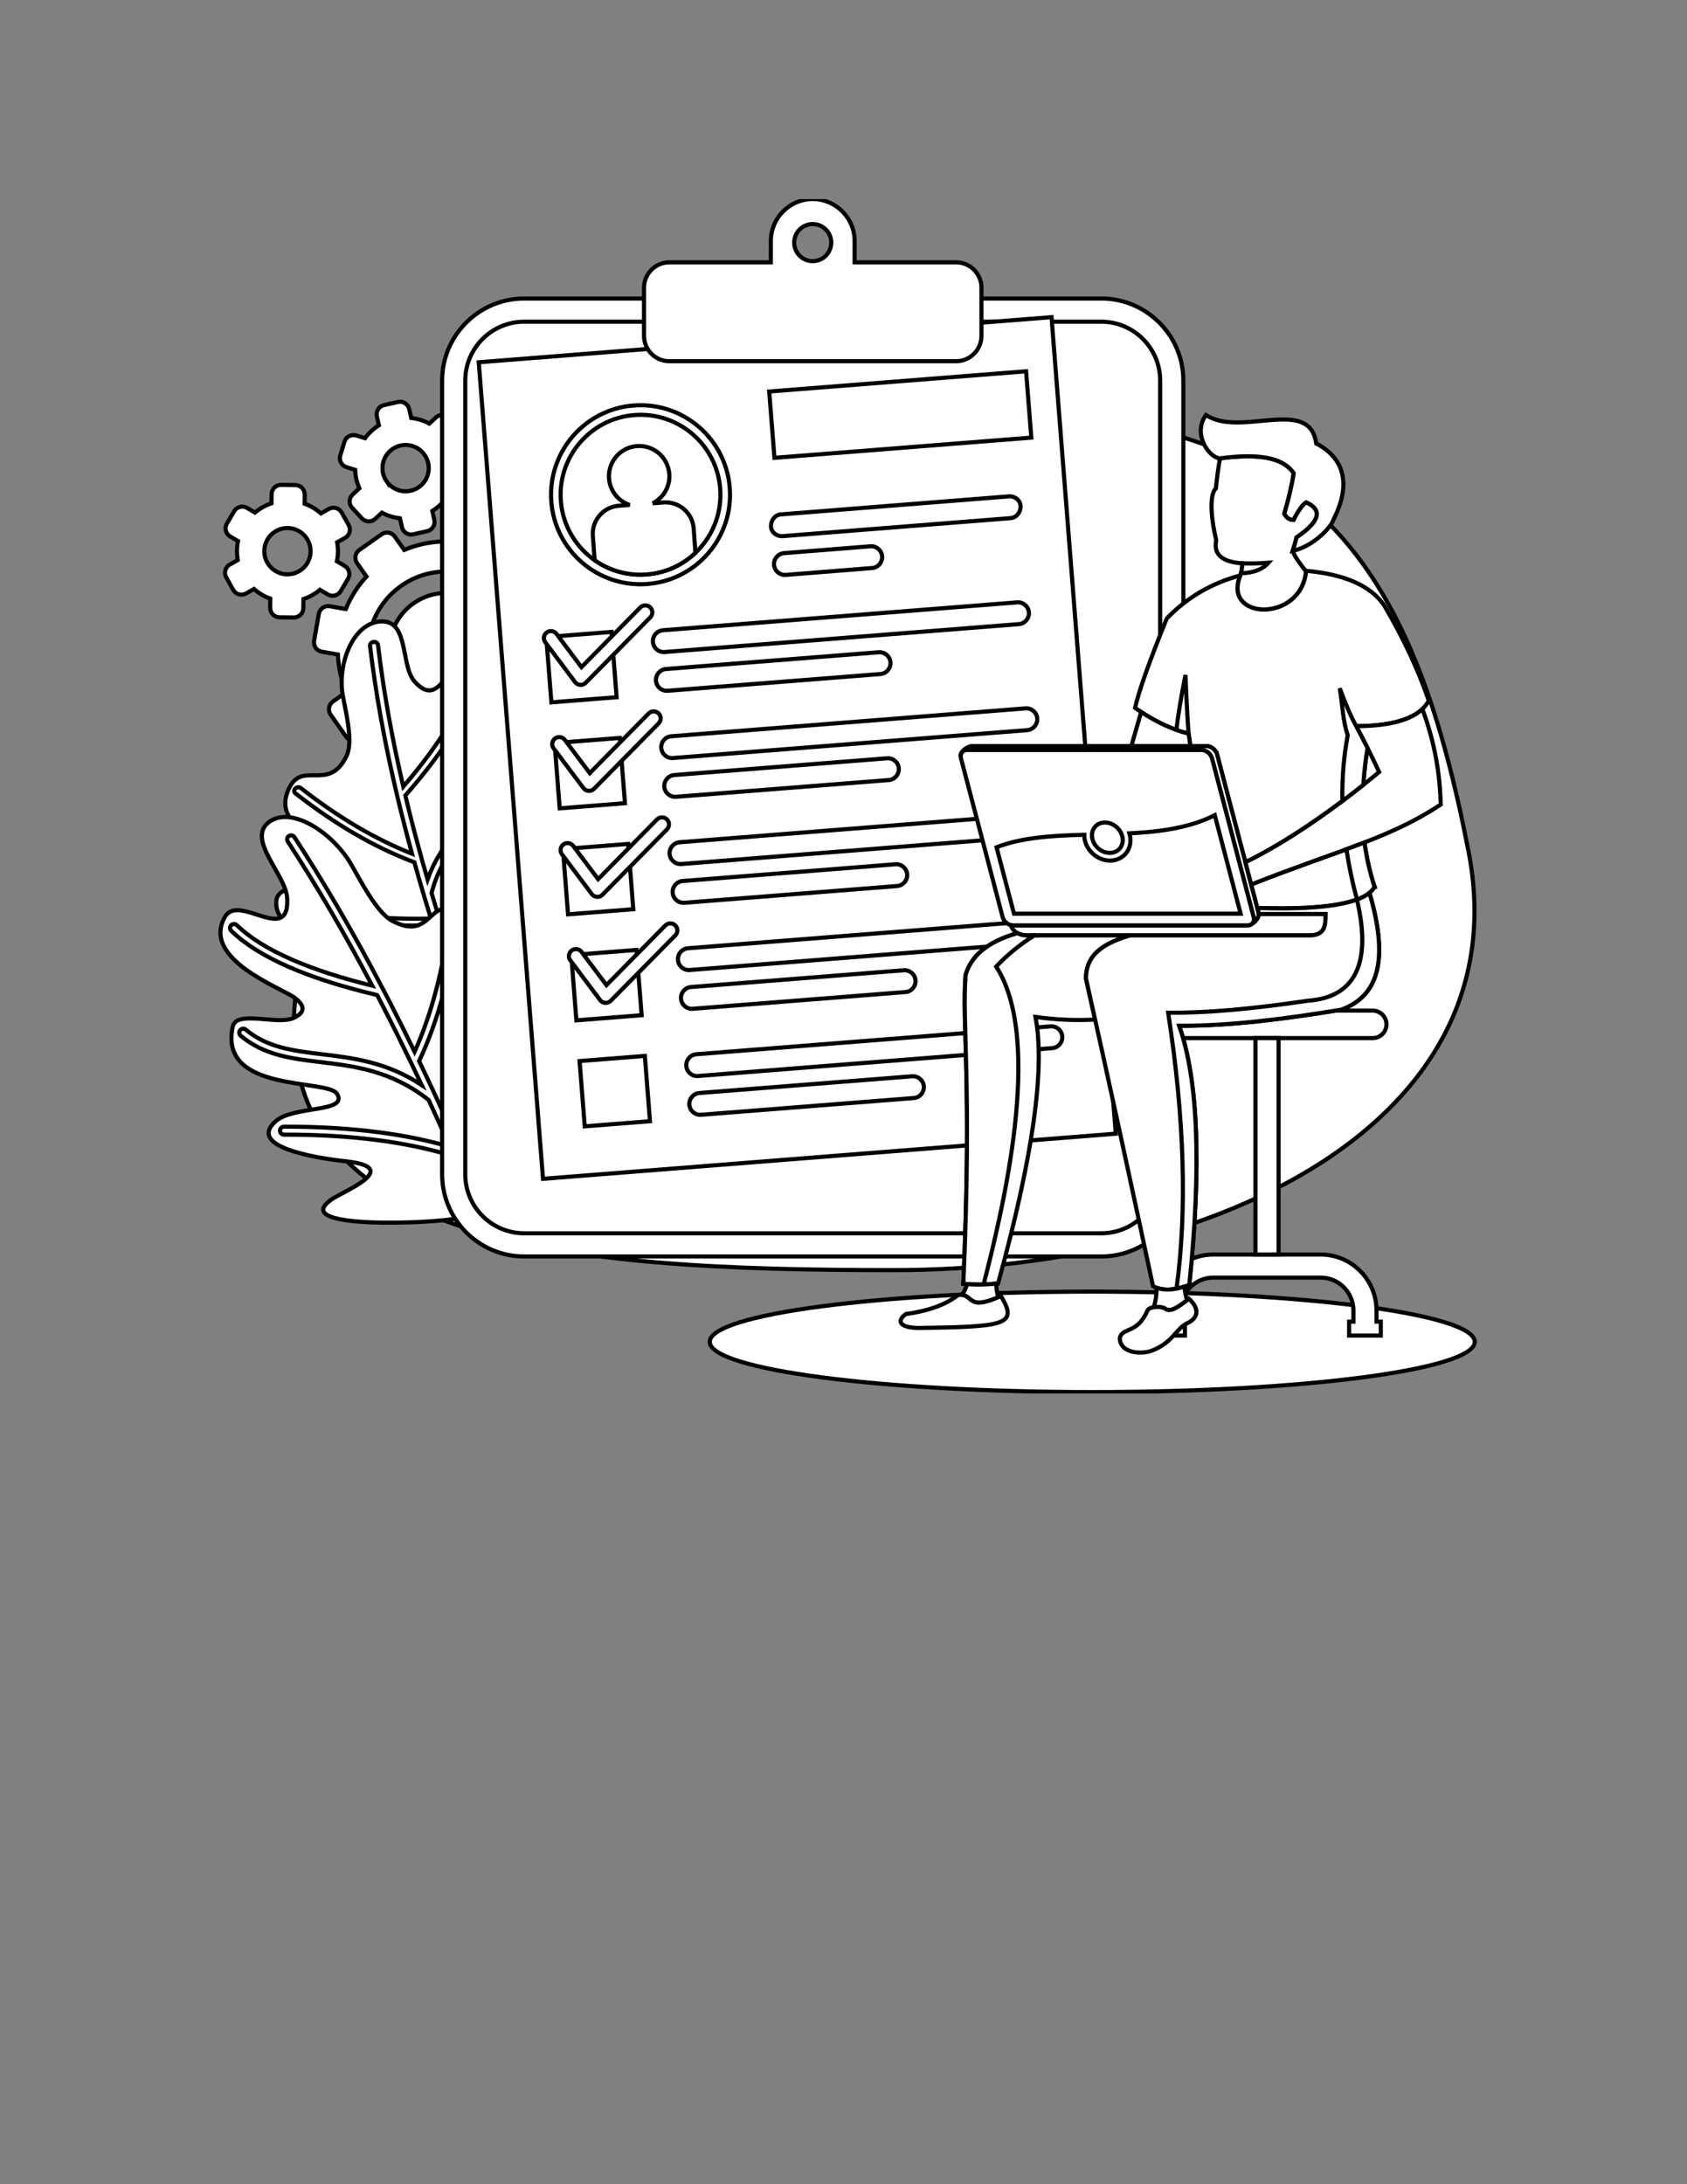 <?xml version="1.0" encoding="UTF-8" standalone="no"?>
<svg
   xmlns:dc="http://purl.org/dc/elements/1.1/"
   xmlns:cc="http://creativecommons.org/ns#"
   xmlns:rdf="http://www.w3.org/1999/02/22-rdf-syntax-ns#"
   xmlns:svg="http://www.w3.org/2000/svg"
   xmlns="http://www.w3.org/2000/svg"
   viewBox="0 0 816 1056"
   height="1056"
   width="816"
   xml:space="preserve"
   id="svg2"
   version="1.1"><rect x="0" y="0" width="816" height="1056" fill="#808080" stroke="none"/><defs
     id="defs6"><clipPath
       id="clipPath24"
       clipPathUnits="userSpaceOnUse"><path
         id="path22"
         d="M 72,286.8 H 540 V 720 H 72 Z" /></clipPath></defs><g
     transform="matrix(1.333,0,0,-1.333,0,1056)"
     id="g10"><g
       id="g12" /><g
       id="g14"><g
         transform="matrix(0.24,0,0,0.24,0,601.92)"
         id="g16" /></g><g
       id="g18"><g
         clip-path="url(#clipPath24)"
         id="g20"><path
           id="path26"
           style="fill:#ffffff;fill-opacity:1;fill-rule:evenodd;stroke:none"
           d="m 147.181,519.751 c -4.425,1.8 -8.407,4.363 -11.813,7.504 l -4.851,-3.415 c -1.553,-1.091 -3.705,-0.72 -4.798,0.833 l -1.4,1.996 -2.875,4.09 -1.4,1.996 c -1.091,1.553 -0.719,3.709 0.833,4.799 l 4.851,3.406 c -1.8,4.268 -2.865,8.888 -3.06,13.66 l -5.844,1.019 c -1.864,0.319 -3.123,2.11 -2.794,3.974 l 0.416,2.403 0.862,4.931 0.417,2.403 c 0.327,1.864 2.118,3.123 3.982,2.804 l 5.834,-1.02 c 1.8,4.426 4.363,8.409 7.507,11.815 l -3.415,4.851 c -1.085,1.542 -0.711,3.707 0.83,4.79 l 2.006,1.401 4.091,2.884 1.994,1.4 c 1.544,1.09 3.698,0.709 4.788,-0.833 l 3.416,-4.852 c 4.269,1.799 8.878,2.864 13.659,3.059 l 1.014,5.838 c 0.324,1.862 2.118,3.122 3.98,2.802 l 2.403,-0.425 4.932,-0.86 2.403,-0.418 c 1.862,-0.319 3.124,-2.109 2.794,-3.974 l -1.019,-5.844 c 4.434,-1.8 8.416,-4.363 11.813,-7.494 l 4.863,3.406 c 1.539,1.09 3.698,0.718 4.787,-0.835 l 1.4,-1.996 2.875,-4.087 1.409,-1.998 c 1.083,-1.552 0.71,-3.707 -0.83,-4.798 l -4.863,-3.407 c 1.8,-4.265 2.865,-8.878 3.06,-13.658 l 5.844,-1.02 c 1.864,-0.319 3.123,-2.11 2.794,-3.974 l -0.416,-2.403 -0.862,-4.932 -0.416,-2.403 c -0.328,-1.861 -2.117,-3.121 -3.983,-2.793 l -5.834,1.012 c -1.8,-4.425 -4.363,-8.409 -7.504,-11.815 l 3.411,-4.85 c 1.095,-1.553 0.711,-3.7 -0.83,-4.79 l -1.997,-1.403 -4.098,-2.884 -1.996,-1.403 c -1.543,-1.091 -3.699,-0.71 -4.788,0.834 l -3.416,4.851 c -4.266,-1.801 -8.878,-2.866 -13.647,-3.062 l -1.022,-5.834 c -0.328,-1.864 -2.12,-3.123 -3.981,-2.804 l -2.404,0.426 -4.923,0.86 -2.403,0.416 c -1.871,0.319 -3.122,2.113 -2.803,3.974 z m -62.536,58.344 -2.546,4.55 c -0.922,1.641 -0.333,3.734 1.304,4.649 l 2.892,1.622 c -0.41,2.306 -0.371,4.638 0.087,6.884 l -2.856,1.693 c -1.616,0.959 -2.146,3.06 -1.188,4.675 l 2.66,4.487 c 0.959,1.613 3.07,2.155 4.684,1.19 l 2.847,-1.687 c 0.872,0.728 1.82,1.384 2.848,1.96 1.019,0.577 2.084,1.038 3.157,1.4 l 0.044,3.319 c 0.018,1.881 1.578,3.397 3.45,3.369 l 5.216,-0.062 c 1.882,-0.025 3.397,-1.579 3.379,-3.458 l -0.044,-3.316 c 2.154,-0.781 4.168,-1.96 5.917,-3.513 l 2.889,1.623 c 1.641,0.922 3.736,0.328 4.647,-1.304 l 2.556,-4.546 c 0.921,-1.644 0.328,-3.736 -1.304,-4.65 l -2.891,-1.622 c 0.409,-2.307 0.364,-4.64 -0.087,-6.884 l 2.847,-1.693 c 1.613,-0.959 2.155,-3.062 1.197,-4.684 l -2.669,-4.479 c -0.96,-1.613 -3.062,-2.156 -4.675,-1.197 l -2.857,1.693 c -0.87,-0.725 -1.819,-1.384 -2.838,-1.96 -1.028,-0.577 -2.084,-1.047 -3.155,-1.4 l -0.048,-3.316 c -0.025,-1.881 -1.579,-3.397 -3.456,-3.371 l -5.216,0.062 c -1.869,0.025 -3.397,1.578 -3.37,3.46 l 0.044,3.316 c -2.152,0.781 -4.168,1.96 -5.925,3.512 l -2.882,-1.623 c -1.642,-0.923 -3.738,-0.339 -4.658,1.302 z m 12.816,9.206 c -2.67,3.796 -1.756,9.037 2.038,11.718 3.806,2.669 9.047,1.758 11.717,-2.05 2.678,-3.796 1.768,-9.046 -2.041,-11.716 -3.794,-2.671 -9.043,-1.755 -11.715,2.049 z m 33.925,16.746 -3.537,3.831 c -1.279,1.375 -1.198,3.548 0.187,4.826 l 2.427,2.252 c -0.932,2.138 -1.437,4.418 -1.516,6.716 l -3.166,0.975 c -1.801,0.558 -2.813,2.484 -2.254,4.274 l 1.543,4.984 c 0.559,1.795 2.486,2.804 4.277,2.245 l 3.164,-0.978 c 0.674,0.915 1.446,1.775 2.306,2.572 0.862,0.8 1.784,1.5 2.741,2.103 l -0.727,3.229 c -0.416,1.835 0.746,3.672 2.572,4.088 l 5.09,1.154 c 1.828,0.416 3.664,-0.746 4.079,-2.581 l 0.737,-3.227 c 2.282,-0.26 4.506,-0.942 6.572,-2.043 l 2.433,2.254 c 1.383,1.277 3.555,1.19 4.825,-0.187 l 3.546,-3.832 c 1.278,-1.374 1.187,-3.547 -0.187,-4.824 l -2.438,-2.253 c 0.941,-2.138 1.447,-4.418 1.516,-6.705 l 3.174,-0.985 c 1.794,-0.559 2.804,-2.482 2.254,-4.274 l -1.553,-4.987 c -0.546,-1.79 -2.474,-2.802 -4.265,-2.243 l -3.167,0.974 c -0.682,-0.903 -1.443,-1.774 -2.306,-2.571 -0.87,-0.798 -1.79,-1.499 -2.751,-2.094 l 0.737,-3.237 c 0.416,-1.835 -0.745,-3.672 -2.581,-4.09 l -5.082,-1.152 c -1.835,-0.418 -3.673,0.746 -4.088,2.581 l -0.737,3.237 c -2.271,0.248 -4.505,0.932 -6.572,2.031 l -2.432,-2.252 c -1.37,-1.279 -3.541,-1.188 -4.82,0.185 z m 9.001,13.41 c -2.678,3.796 -1.763,9.038 2.041,11.718 3.796,2.669 9.046,1.757 11.718,-2.049 2.668,-3.797 1.753,-9.038 -2.043,-11.716 -3.804,-2.672 -9.046,-1.756 -11.716,2.047 z m -1.64,-77.59 c -4.523,6.439 -6.014,14.103 -4.763,21.287 1.251,7.183 5.241,13.891 11.681,18.412 6.431,4.525 14.094,6.016 21.277,4.764 7.184,-1.251 13.892,-5.251 18.423,-11.681 4.523,-6.441 6.012,-14.104 4.753,-21.288 -1.249,-7.185 -5.241,-13.889 -11.681,-18.413 -6.431,-4.522 -14.095,-6.012 -21.277,-4.762 -7.185,1.259 -13.891,5.251 -18.413,11.681 z m 2.9,19.947 c -0.906,-5.225 0.177,-10.785 3.468,-15.468 3.29,-4.674 8.16,-7.582 13.386,-8.489 5.213,-0.912 10.785,0.169 15.466,3.46 4.677,3.29 7.573,8.16 8.488,13.385 0.906,5.224 -0.177,10.785 -3.458,15.469 -3.291,4.674 -8.17,7.582 -13.385,8.487 -5.222,0.915 -10.795,-0.168 -15.469,-3.458 -4.684,-3.294 -7.584,-8.162 -8.497,-13.386 z" /><g
           transform="matrix(0.126,0,0,-0.126,72.01,720)"
           id="g28"><path
             id="path30"
             style="fill:none;stroke:#000000;stroke-width:11.891;stroke-linecap:butt;stroke-linejoin:miter;stroke-miterlimit:4;stroke-dasharray:none;stroke-opacity:1"
             d="m 595.93,1587.45 c -35.08,-14.27 -66.65,-34.59 -93.65,-59.49 l -38.46,27.07 c -12.31,8.65 -29.37,5.71 -38.04,-6.6 l -11.1,-15.82 -22.79,-32.42 -11.1,-15.82 c -8.65,-12.31 -5.7,-29.4 6.6,-38.04 l 38.46,-27 c -14.27,-33.83 -22.71,-70.46 -24.26,-108.29 l -46.33,-8.08 c -14.78,-2.53 -24.76,-16.73 -22.15,-31.5 l 3.3,-19.05 6.83,-39.09 3.31,-19.05 c 2.59,-14.78 16.79,-24.76 31.57,-22.23 l 46.25,8.09 c 14.27,-35.09 34.59,-66.66 59.51,-93.66 l -27.07,-38.46 c -8.6,-12.22 -5.64,-29.39 6.58,-37.97 l 15.9,-11.11 32.43,-22.86 15.81,-11.1 c 12.24,-8.64 29.32,-5.62 37.96,6.6 l 27.08,38.46 c 33.84,-14.26 70.38,-22.7 108.28,-24.25 l 8.04,-46.28 c 2.57,-14.76 16.79,-24.75 31.55,-22.21 l 19.05,3.37 39.1,6.82 19.05,3.31 c 14.76,2.53 24.77,16.72 22.15,31.5 l -8.08,46.33 c 35.15,14.27 66.72,34.59 93.65,59.41 l 38.55,-27 c 12.2,-8.64 29.32,-5.69 37.95,6.62 l 11.1,15.82 22.79,32.4 11.17,15.84 c 8.59,12.3 5.63,29.39 -6.58,38.04 l -38.55,27.01 c 14.27,33.81 22.71,70.38 24.26,108.27 l 46.33,8.09 c 14.78,2.53 24.76,16.73 22.15,31.5 l -3.3,19.05 -6.83,39.1 -3.3,19.05 c -2.6,14.75 -16.78,24.74 -31.58,22.14 l -46.25,-8.02 c -14.27,35.08 -34.59,66.66 -59.49,93.66 l 27.04,38.45 c 8.68,12.31 5.64,29.33 -6.58,37.97 l -15.83,11.12 -32.49,22.86 -15.82,11.12 c -12.23,8.65 -29.32,5.63 -37.96,-6.61 l -27.08,-38.46 c -33.82,14.28 -70.38,22.72 -108.19,24.27 l -8.1,46.25 c -2.6,14.78 -16.81,24.76 -31.56,22.23 l -19.06,-3.38 -39.03,-6.82 -19.05,-3.3 c -14.83,-2.53 -24.75,-16.75 -22.22,-31.5 z M 100.16,1124.93 79.98,1088.86 c -7.31,-13.01 -2.64,-29.6 10.34,-36.85 l 22.93,-12.86 c -3.25,-18.28 -2.94,-36.77 0.69,-54.57 L 91.3,971.16 C 78.49,963.56 74.29,946.9 81.88,934.1 l 21.09,-35.57 c 7.6,-12.79 24.34,-17.08 37.13,-9.43 l 22.57,13.37 c 6.91,-5.77 14.43,-10.97 22.58,-15.54 8.08,-4.57 16.52,-8.23 25.03,-11.1 l 0.35,-26.31 c 0.14,-14.91 12.51,-26.93 27.35,-26.71 l 41.35,0.49 c 14.92,0.2 26.93,12.52 26.79,27.41 L 305.77,877 c 17.08,6.19 33.04,15.54 46.91,27.85 l 22.9,-12.87 c 13.01,-7.31 29.62,-2.6 36.84,10.34 l 20.26,36.04 c 7.3,13.03 2.6,29.62 -10.34,36.86 l -22.92,12.86 c 3.24,18.29 2.89,36.78 -0.69,54.57 l 22.57,13.42 c 12.79,7.6 17.08,24.27 9.49,37.13 l -21.16,35.51 c -7.61,12.79 -24.27,17.09 -37.06,9.49 l -22.65,-13.42 c -6.9,5.75 -14.42,10.97 -22.5,15.54 -8.15,4.57 -16.52,8.3 -25.01,11.1 l -0.38,26.29 c -0.2,14.91 -12.52,26.93 -27.4,26.72 l -41.35,-0.49 c -14.82,-0.2 -26.93,-12.51 -26.72,-27.43 l 0.35,-26.29 c -17.06,-6.19 -33.04,-15.54 -46.97,-27.84 l -22.85,12.87 c -13.02,7.32 -29.63,2.69 -36.93,-10.32 z m 101.6,-72.98 c -21.17,-30.09 -13.92,-71.64 16.16,-92.89 30.17,-21.16 71.72,-13.94 92.89,16.25 21.23,30.09 14.02,71.71 -16.18,92.88 -30.08,21.17 -71.69,13.91 -92.87,-16.24 z M 470.71,919.2 442.67,888.83 c -10.14,-10.9 -9.5,-28.13 1.48,-38.26 l 19.24,-17.85 C 456,815.77 452,797.7 451.37,779.48 l -25.1,-7.73 c -14.28,-4.42 -22.3,-19.69 -17.87,-33.88 l 12.23,-39.51 c 4.43,-14.23 19.71,-22.23 33.91,-17.8 l 25.08,7.75 c 5.34,-7.25 11.46,-14.07 18.28,-20.39 6.83,-6.34 14.14,-11.89 21.73,-16.67 l -5.76,-25.6 c -3.3,-14.55 5.91,-29.11 20.39,-32.41 l 40.35,-9.15 c 14.49,-3.3 29.05,5.91 32.34,20.46 l 5.84,25.58 c 18.09,2.06 35.72,7.47 52.1,16.2 l 19.29,-17.87 c 10.96,-10.12 28.18,-9.43 38.25,1.48 l 28.11,30.38 c 10.13,10.89 9.41,28.12 -1.48,38.24 l -19.33,17.86 c 7.46,16.95 11.47,35.02 12.02,53.15 l 25.16,7.81 c 14.22,4.43 22.23,19.68 17.87,33.88 l -12.31,39.53 c -4.33,14.19 -19.61,22.21 -33.81,17.78 l -25.11,-7.72 c -5.41,7.16 -11.44,14.06 -18.28,20.38 -6.9,6.33 -14.19,11.88 -21.81,16.6 l 5.84,25.66 c 3.3,14.55 -5.91,29.11 -20.46,32.42 l -40.29,9.13 c -14.55,3.31 -29.12,-5.91 -32.41,-20.46 l -5.84,-25.66 c -18,-1.97 -35.71,-7.39 -52.1,-16.1 l -19.28,17.85 c -10.86,10.14 -28.07,9.42 -38.21,-1.47 z M 542.07,812.89 C 520.84,782.8 528.09,741.24 558.25,720 c 30.09,-21.16 71.71,-13.93 92.9,16.24 21.15,30.1 13.9,71.65 -16.2,92.88 -30.16,21.18 -71.71,13.92 -92.88,-16.23 z m -13,615.09 c -35.86,-51.04 -47.68,-111.8 -37.76,-168.75 9.92,-56.94 41.55,-110.12 92.6,-145.96 50.98,-35.87 111.73,-47.69 168.68,-37.77 56.95,9.92 110.13,41.63 146.05,92.6 35.86,51.06 47.66,111.81 37.68,168.76 -9.9,56.96 -41.55,110.1 -92.6,145.97 -50.98,35.85 -111.74,47.66 -168.68,37.75 -56.96,-9.98 -110.12,-41.63 -145.97,-92.6 z m 22.99,-158.13 c -7.18,41.42 1.4,85.5 27.49,122.62 26.08,37.05 64.69,60.11 106.12,67.3 41.33,7.23 85.5,-1.34 122.61,-27.43 37.08,-26.08 60.04,-64.69 67.29,-106.11 7.18,-41.41 -1.4,-85.5 -27.41,-122.63 -26.09,-37.05 -64.77,-60.11 -106.11,-67.28 -41.4,-7.25 -85.58,1.33 -122.63,27.41 -37.13,26.11 -60.12,64.7 -67.36,106.12 z" /></g><path
           id="path32"
           style="fill:#ffffff;fill-opacity:1;fill-rule:evenodd;stroke:none"
           d="m 363.123,642.152 c -50.823,0 -58.257,-80.659 -98.982,-105.235 C 210.241,504.372 117.339,493.028 108.175,437.186 92.088,339.15 206.613,331.079 324.707,331.079 c 118.086,0 227.772,54.37 208.66,152.157 -19.114,97.777 -52.151,158.916 -170.244,158.916 z" /><g
           transform="matrix(0.126,0,0,-0.126,72.01,720)"
           id="g34"><path
             id="path36"
             style="fill:none;stroke:#000000;stroke-width:11.891;stroke-linecap:butt;stroke-linejoin:miter;stroke-miterlimit:4;stroke-dasharray:none;stroke-opacity:1"
             d="m 2307.85,617.13 c -402.91,0 -461.84,639.42 -784.7,834.24 -427.3,258 -1163.8,347.93 -1236.45,790.61 -127.53,777.17 780.39,841.15 1716.6,841.15 936.15,0 1805.71,-431.01 1654.19,-1206.21 C 3505.96,1101.8 3244.05,617.13 2307.85,617.13 Z" /></g><path
           id="path38"
           style="fill:#ffffff;fill-opacity:1;fill-rule:evenodd;stroke:none"
           d="m 207.135,464.823 c 6.185,0.584 9.264,-1.463 -5.638,-13.394 -7.193,-5.757 -24.967,-18.246 -34.04,-21.074 -14.182,-4.415 -34.272,-4.232 -44.569,-2.377 -8.195,1.463 -3.21,10.599 5.012,14.208 24.489,10.74 -29.73,3.886 -27.576,23.212 0.568,5.065 10.813,5.747 17.642,7.521 7.609,1.969 3.592,8.535 -0.16,11.663 -7.264,6.05 -17.233,10.193 -13.41,20.232 4.691,12.356 14.758,-0.851 21.427,12.994 2.546,5.278 -0.434,16.553 -1.381,21.978 -2.007,11.469 3.687,26.174 13.674,26.831 10.456,0.684 7.254,-15.832 12.301,-21.668 10.158,-11.762 12.55,11.256 21.951,8.524 16.677,-4.841 0.338,-28.471 -1.135,-33.527 -0.999,-3.432 -0.319,-5.97 5.17,-4.471 6.191,1.694 14.111,13.731 19.035,10.537 19.533,-12.63 -15.042,-31.975 -14.135,-37.509 1.133,-6.838 14.909,6.263 23.654,6.325 14.092,0.096 -2.088,-16.312 -10.707,-24.081 -14.925,-13.465 8.002,-6.396 12.886,-5.925 z" /><g
           transform="matrix(0.126,0,0,-0.126,72.01,720)"
           id="g40"><path
             id="path42"
             style="fill:none;stroke:#000000;stroke-width:11.891;stroke-linecap:butt;stroke-linejoin:miter;stroke-miterlimit:4;stroke-dasharray:none;stroke-opacity:1"
             d="m 1071.23,2022.89 c 49.03,-4.63 73.44,11.6 -44.7,106.18 -57.02,45.64 -197.93,144.64 -269.86,167.06 -112.43,35 -271.7,33.55 -353.33,18.84 -64.97,-11.6 -25.45,-84.02 39.73,-112.63 194.14,-85.14 -235.69,-30.81 -218.61,-184.01 4.5,-40.15 85.72,-45.56 139.86,-59.62 60.32,-15.61 28.48,-67.66 -1.27,-92.46 -57.59,-47.96 -136.62,-80.8 -106.31,-160.39 37.19,-97.95 117,6.75 169.87,-103.01 20.18,-41.84 -3.44,-131.22 -10.95,-174.23 -15.91,-90.92 29.23,-207.49 108.4,-212.7 82.89,-5.42 57.51,125.51 97.52,171.77 80.53,93.24 99.49,-89.23 174.02,-67.57 132.21,38.38 2.68,225.7 -9,265.78 -7.92,27.21 -2.53,47.33 40.99,35.44 49.08,-13.43 111.87,-108.85 150.9,-83.53 154.85,100.12 -119.25,253.48 -112.06,297.35 8.98,54.21 118.19,-49.65 187.52,-50.14 111.72,-0.76 -16.55,129.31 -84.88,190.9 -118.32,106.74 63.44,50.7 102.16,46.97 z" /></g><path
           id="path44"
           style="fill:#ffffff;fill-opacity:1;fill-rule:evenodd;stroke:none"
           d="m 134.33,557.768 c -0.081,0.682 0.506,1.312 1.303,1.418 0.8,0.098 1.516,-0.381 1.597,-1.065 1.932,-16.275 4.995,-33.437 9.188,-51.487 7.131,8.346 12.736,15.956 16.801,22.838 4.388,7.415 6.962,13.943 7.741,19.584 0.091,0.684 0.816,1.198 1.616,1.145 0.797,-0.054 1.365,-0.648 1.268,-1.34 -0.816,-5.952 -3.495,-12.772 -8.036,-20.454 -4.425,-7.477 -10.631,-15.813 -18.635,-25.002 0.339,-1.429 0.684,-2.857 1.038,-4.293 1.498,-6.103 3.131,-12.312 4.889,-18.628 0.014,-0.034 0.024,-0.08 0.024,-0.125 0.693,-2.456 1.394,-4.922 2.11,-7.413 4.578,12.675 13.251,20.674 21.214,28.009 7.335,6.75 14.041,12.924 16.012,21.65 0.149,0.675 0.912,1.144 1.703,1.039 0.785,-0.098 1.302,-0.737 1.144,-1.42 -2.139,-9.463 -9.129,-15.903 -16.764,-22.936 -8.594,-7.912 -18.051,-16.621 -21.852,-31.283 1.505,-5.074 3.093,-10.199 4.75,-15.398 4.737,6.041 10.379,12.125 16.915,18.263 7.359,6.909 15.892,13.89 25.577,20.949 0.624,0.452 1.543,0.407 2.049,-0.116 0.507,-0.513 0.405,-1.303 -0.222,-1.765 -9.56,-6.962 -17.995,-13.872 -25.295,-20.718 -7.095,-6.654 -13.101,-13.243 -18.013,-19.753 1.765,-5.409 3.611,-10.891 5.534,-16.443 0.223,-0.657 -0.212,-1.367 -0.984,-1.588 -0.772,-0.222 -1.579,0.125 -1.809,0.781 -1.988,5.731 -3.886,11.388 -5.694,16.977 -0.019,0.037 -0.035,0.081 -0.044,0.116 -0.754,2.332 -1.491,4.649 -2.216,6.963 -11.372,-0.303 -21.313,0.185 -29.827,1.444 -8.87,1.313 -16.222,3.478 -22.051,6.493 -0.673,0.356 -0.87,1.119 -0.435,1.713 0.443,0.594 1.341,0.79 2.016,0.444 5.524,-2.857 12.547,-4.922 21.081,-6.182 8.142,-1.207 17.623,-1.694 28.443,-1.446 -0.911,2.944 -1.8,5.863 -2.662,8.763 -0.016,0.052 -0.033,0.106 -0.043,0.168 -1.155,3.868 -2.26,7.699 -3.315,11.504 -14.326,5.366 -28.73,13.721 -43.206,25.038 -0.584,0.462 -0.602,1.25 -0.045,1.775 0.559,0.515 1.482,0.568 2.059,0.105 13.542,-10.589 26.981,-18.528 40.327,-23.805 -1.498,5.473 -2.9,10.883 -4.212,16.213 -0.4,1.606 -0.778,3.203 -1.159,4.799 -0.02,0.035 -0.02,0.071 -0.028,0.116 -4.532,19.131 -7.813,37.252 -9.847,54.353 h -0.006 v -0.003 z" /><g
           transform="matrix(0.126,0,0,-0.126,72.01,720)"
           id="g46"><path
             id="path48"
             style="fill:none;stroke:#000000;stroke-width:11.891;stroke-linecap:butt;stroke-linejoin:miter;stroke-miterlimit:4;stroke-dasharray:none;stroke-opacity:1"
             d="m 494.05,1286.08 c -0.64,-5.41 4.01,-10.4 10.33,-11.24 6.34,-0.78 12.02,3.02 12.66,8.44 15.32,129.02 39.6,265.07 72.84,408.16 56.53,-66.16 100.97,-126.49 133.19,-181.05 34.79,-58.78 55.19,-110.53 61.37,-155.25 0.72,-5.42 6.47,-9.5 12.81,-9.08 6.32,0.43 10.82,5.14 10.05,10.62 -6.47,47.18 -27.71,101.25 -63.71,162.15 -35.08,59.27 -84.28,125.36 -147.73,198.2 2.69,11.33 5.42,22.65 8.23,34.03 11.88,48.38 24.82,97.6 38.76,147.67 0.11,0.27 0.19,0.63 0.19,0.99 5.49,19.47 11.05,39.02 16.73,58.77 36.29,-100.48 105.05,-163.89 168.18,-222.04 58.15,-53.51 111.31,-102.45 126.94,-171.63 1.18,-5.35 7.23,-9.07 13.5,-8.24 6.22,0.78 10.32,5.84 9.07,11.26 -16.96,75.02 -72.37,126.07 -132.9,181.82 -68.13,62.72 -143.1,131.76 -173.24,247.99 11.93,40.22 24.52,80.85 37.66,122.07 37.55,-47.89 82.28,-96.12 134.1,-144.78 58.34,-54.77 125.99,-110.11 202.77,-166.07 4.95,-3.58 12.23,-3.23 16.24,0.92 4.02,4.07 3.21,10.33 -1.76,13.99 -75.79,55.19 -142.66,109.97 -200.53,164.24 -56.25,52.75 -103.86,104.98 -142.8,156.59 13.99,42.88 28.63,86.34 43.87,130.35 1.77,5.21 -1.68,10.84 -7.8,12.59 -6.12,1.76 -12.52,-0.99 -14.34,-6.19 -15.76,-45.43 -30.81,-90.28 -45.14,-134.58 -0.15,-0.29 -0.28,-0.64 -0.35,-0.92 -5.98,-18.49 -11.82,-36.85 -17.57,-55.2 -90.15,2.4 -168.96,-1.47 -236.46,-11.45 -70.32,-10.41 -128.6,-27.57 -174.81,-51.47 -5.34,-2.82 -6.9,-8.87 -3.45,-13.58 3.51,-4.71 10.63,-6.26 15.98,-3.52 43.79,22.65 99.47,39.02 167.12,49.01 64.55,9.57 139.71,13.43 225.49,11.46 -7.22,-23.34 -14.27,-46.48 -21.1,-69.47 -0.13,-0.41 -0.26,-0.84 -0.34,-1.33 -9.16,-30.66 -17.92,-61.03 -26.28,-91.2 -113.57,-42.54 -227.76,-108.77 -342.52,-198.49 -4.63,-3.66 -4.77,-9.91 -0.36,-14.07 4.43,-4.08 11.75,-4.5 16.32,-0.83 107.36,83.94 213.9,146.88 319.7,188.71 -11.88,-43.39 -22.99,-86.27 -33.39,-128.53 -3.17,-12.73 -6.17,-25.39 -9.19,-38.04 -0.16,-0.28 -0.16,-0.56 -0.22,-0.92 -35.93,-151.66 -61.94,-295.31 -78.06,-430.88 h -0.05 z" /></g><path
           id="path50"
           style="fill:#ffffff;fill-opacity:1;fill-rule:evenodd;stroke:none"
           d="m 120.381,356.772 c -5.04,-3.538 -5.838,-7.415 13.957,-8.328 9.561,-0.443 31.905,0.026 40.728,3.451 13.793,5.357 28.62,18.741 34.945,27.186 5.038,6.715 -5.331,11.653 -14.085,9.491 -26.083,-6.457 19.318,23.052 3.619,39.027 -4.106,4.177 -12.239,-1.951 -18.626,-4.851 -7.113,-3.238 -8.893,5.312 -8.382,10.599 1.005,10.226 5.411,20.506 -4.753,27.024 -12.503,8.019 -10.369,-10.484 -25.446,-2.421 -5.738,3.078 -11.733,15.175 -14.98,20.675 -6.873,11.636 -21.827,21.119 -29.749,15.14 -8.291,-6.263 6.138,-19.018 6.625,-27.585 1.005,-17.268 -17.56,1.854 -22.57,-6.777 -8.897,-15.334 20.507,-25.837 25.286,-29.411 3.248,-2.432 4.587,-5.171 -0.59,-7.425 -5.854,-2.554 -20.526,3.05 -21.875,-3.051 -5.338,-24.222 34.52,-18.857 37.884,-24.436 4.14,-6.901 -15.675,-4.177 -22.235,-9.88 -10.574,-9.188 13.443,-13.296 25.535,-14.618 20.928,-2.279 -1.308,-11.016 -5.287,-13.81 z" /><g
           transform="matrix(0.126,0,0,-0.126,72.01,720)"
           id="g52"><path
             id="path54"
             style="fill:none;stroke:#000000;stroke-width:11.891;stroke-linecap:butt;stroke-linejoin:miter;stroke-miterlimit:4;stroke-dasharray:none;stroke-opacity:1"
             d="m 383.47,2879.45 c -39.96,28.05 -46.28,58.78 110.65,66.02 75.8,3.51 252.93,-0.21 322.88,-27.36 109.35,-42.47 226.89,-148.57 277.03,-215.51 39.94,-53.23 -42.26,-92.38 -111.66,-75.24 -206.78,51.19 153.15,-182.74 28.69,-309.38 -32.55,-33.11 -97.03,15.47 -147.66,38.46 -56.39,25.67 -70.5,-42.11 -66.45,-84.02 7.97,-81.07 42.9,-162.56 -37.68,-214.23 -99.12,-63.57 -82.2,83.11 -201.73,19.19 -45.49,-24.4 -93.02,-120.3 -118.76,-163.9 -54.49,-92.24 -173.04,-167.42 -235.84,-120.02 -65.73,49.65 48.66,150.76 52.52,218.68 7.97,136.89 -139.21,-14.7 -178.93,53.72 -70.53,121.56 162.57,204.82 200.46,233.15 25.75,19.28 36.36,40.99 -4.68,58.86 -46.41,20.25 -162.72,-24.18 -173.42,24.19 -42.32,192.02 273.66,149.49 300.33,193.71 32.82,54.71 -124.27,33.11 -176.27,78.32 -83.83,72.84 106.57,105.4 202.43,115.88 165.91,18.07 -10.37,87.33 -41.91,109.48 z" /></g><path
           id="path56"
           style="fill:#ffffff;fill-opacity:1;fill-rule:evenodd;stroke:none"
           d="m 106.879,488.291 c -0.435,0.665 -1.331,0.852 -2.003,0.418 -0.665,-0.443 -0.851,-1.34 -0.416,-2.006 10.421,-15.912 20.655,-33.367 30.687,-52.356 -11.397,2.811 -21.118,5.969 -29.16,9.481 -8.677,3.787 -15.364,7.964 -20.045,12.525 -0.576,0.558 -1.492,0.54 -2.042,-0.028 -0.559,-0.577 -0.542,-1.49 0.025,-2.038 4.952,-4.816 11.92,-9.19 20.896,-13.11 8.753,-3.822 19.46,-7.228 32.117,-10.234 0.788,-1.507 1.57,-3.016 2.353,-4.541 3.333,-6.476 6.649,-13.137 9.941,-19.966 0.016,-0.044 0.034,-0.087 0.062,-0.132 1.285,-2.66 2.562,-5.348 3.84,-8.053 -12.648,8.39 -24.949,9.863 -36.231,11.219 -10.385,1.251 -19.883,2.394 -27.707,8.941 -0.611,0.513 -1.516,0.426 -2.031,-0.178 -0.507,-0.612 -0.426,-1.525 0.187,-2.031 8.487,-7.115 18.385,-8.303 29.214,-9.605 12.169,-1.464 25.56,-3.07 39.087,-13.75 2.57,-5.553 5.125,-11.219 7.673,-16.984 -7.932,2.315 -16.57,4.088 -25.916,5.296 -10.52,1.365 -21.96,2.038 -34.326,2.013 -0.8,-0.01 -1.443,-0.648 -1.443,-1.446 0,-0.8 0.643,-1.446 1.443,-1.446 12.213,0.026 23.53,-0.638 33.95,-1.987 10.138,-1.322 19.416,-3.291 27.824,-5.916 2.636,-6.031 5.26,-12.169 7.866,-18.43 0.31,-0.737 1.154,-1.091 1.89,-0.781 0.737,0.31 1.091,1.154 0.781,1.89 -2.696,6.457 -5.401,12.799 -8.123,19.016 -0.019,0.044 -0.037,0.09 -0.061,0.133 -1.137,2.6 -2.271,5.171 -3.415,7.725 8.69,7.212 15.74,14.191 21.168,20.932 5.651,7.016 9.554,13.8 11.688,20.346 0.252,0.762 -0.158,1.578 -0.921,1.827 -0.754,0.248 -1.568,-0.168 -1.82,-0.922 -2.03,-6.209 -5.762,-12.693 -11.197,-19.443 -5.192,-6.439 -11.905,-13.108 -20.142,-20.009 -1.466,3.237 -2.937,6.447 -4.411,9.631 -0.025,0.054 -0.051,0.116 -0.08,0.178 -1.968,4.239 -3.936,8.418 -5.925,12.524 6.767,14.262 11.414,31.247 13.942,50.964 0.098,0.79 -0.46,1.516 -1.25,1.616 -0.798,0.096 -1.517,-0.462 -1.623,-1.251 -2.368,-18.44 -6.598,-34.424 -12.691,-47.958 -2.873,5.915 -5.774,11.699 -8.673,17.359 -0.878,1.703 -1.757,3.396 -2.635,5.072 -0.025,0.045 -0.044,0.09 -0.071,0.124 -10.562,20.195 -21.322,38.653 -32.276,55.373 z" /><g
           transform="matrix(0.126,0,0,-0.126,72.01,720)"
           id="g58"><path
             id="path60"
             style="fill:none;stroke:#000000;stroke-width:11.891;stroke-linecap:butt;stroke-linejoin:miter;stroke-miterlimit:4;stroke-dasharray:none;stroke-opacity:1"
             d="m 276.43,1836.85 c -3.45,-5.27 -10.55,-6.75 -15.88,-3.31 -5.27,3.51 -6.75,10.62 -3.3,15.9 82.61,126.14 163.75,264.51 243.28,415.05 -90.35,-22.28 -167.42,-47.32 -231.17,-75.16 -68.79,-30.02 -121.8,-63.13 -158.91,-99.29 -4.57,-4.42 -11.83,-4.28 -16.19,0.22 -4.43,4.57 -4.3,11.81 0.2,16.16 39.26,38.18 94.5,72.85 165.66,103.93 69.39,30.3 154.27,57.3 254.61,81.13 6.25,11.95 12.45,23.91 18.65,36 26.42,51.34 52.71,104.14 78.81,158.28 0.13,0.35 0.27,0.69 0.49,1.05 10.19,21.09 20.31,42.4 30.44,63.84 -100.27,-66.51 -197.79,-78.19 -287.23,-88.94 -82.33,-9.92 -157.63,-18.98 -219.65,-70.88 -4.84,-4.07 -12.02,-3.38 -16.1,1.41 -4.02,4.85 -3.38,12.09 1.48,16.1 67.28,56.4 145.75,65.82 231.6,76.14 96.47,11.61 202.63,24.34 309.87,109 20.37,44.02 40.63,88.94 60.83,134.64 -62.88,-18.35 -131.36,-32.41 -205.45,-41.98 -83.4,-10.82 -174.09,-16.16 -272.13,-15.96 -6.34,0.08 -11.44,5.14 -11.44,11.46 0,6.34 5.1,11.46 11.44,11.46 96.82,-0.21 186.54,5.06 269.15,15.75 80.37,10.48 153.92,26.09 220.58,46.9 20.9,47.81 41.7,96.47 62.36,146.1 2.46,5.84 9.15,8.65 14.98,6.19 5.84,-2.46 8.65,-9.15 6.19,-14.98 -21.37,-51.19 -42.82,-101.46 -64.4,-150.75 -0.15,-0.35 -0.29,-0.71 -0.48,-1.05 -9.01,-20.61 -18,-40.99 -27.07,-61.24 68.89,-57.17 124.78,-112.5 167.81,-165.94 44.8,-55.62 75.74,-109.4 92.66,-161.29 2,-6.04 -1.25,-12.51 -7.3,-14.48 -5.98,-1.97 -12.43,1.33 -14.43,7.31 -16.09,49.22 -45.68,100.62 -88.77,154.13 -41.16,51.04 -94.38,103.91 -159.68,158.62 -11.62,-25.66 -23.28,-51.11 -34.97,-76.35 -0.2,-0.43 -0.4,-0.92 -0.63,-1.41 -15.6,-33.6 -31.2,-66.73 -46.97,-99.28 53.65,-113.06 90.49,-247.71 110.53,-404.01 0.78,-6.26 -3.65,-12.02 -9.91,-12.81 -6.33,-0.76 -12.03,3.66 -12.87,9.92 -18.77,146.18 -52.31,272.89 -100.61,380.18 -22.78,-46.89 -45.77,-92.74 -68.76,-137.61 -6.96,-13.5 -13.93,-26.92 -20.89,-40.21 -0.2,-0.36 -0.35,-0.71 -0.56,-0.98 -83.73,-160.09 -169.03,-306.42 -255.87,-438.96 z" /></g><path
           id="path62"
           style="fill:#ffffff;fill-opacity:1;fill-rule:evenodd;stroke:none"
           d="m 190.297,683.884 h 209.731 c 16.37,0 29.764,-13.394 29.764,-29.766 V 365.82 c 0,-16.374 -13.394,-29.775 -29.764,-29.775 H 190.297 c -16.375,0 -29.767,13.402 -29.767,29.775 v 288.298 c 0,16.374 13.391,29.766 29.767,29.766 z" /><g
           transform="matrix(0.126,0,0,-0.126,72.01,720)"
           id="g64"><path
             id="path66"
             style="fill:none;stroke:#000000;stroke-width:11.891;stroke-linecap:butt;stroke-linejoin:miter;stroke-miterlimit:4;stroke-dasharray:none;stroke-opacity:1"
             d="m 937.74,286.31 h 1662.68 c 129.78,0 235.96,106.18 235.96,235.97 v 2285.45 c 0,129.8 -106.18,236.04 -235.96,236.04 H 937.74 c -129.82,0 -235.98,-106.24 -235.98,-236.04 V 522.28 c 0,-129.8 106.16,-235.97 235.98,-235.97 z" /></g><path
           id="path68"
           style="fill:#ffffff;fill-opacity:1;fill-rule:evenodd;stroke:none"
           d="m 190.297,675.466 h 209.731 c 11.741,0 21.347,-9.606 21.347,-21.349 V 365.82 c 0,-11.752 -9.606,-21.358 -21.347,-21.358 H 190.297 c -11.744,0 -21.359,9.606 -21.359,21.358 v 288.298 c 0,11.743 9.616,21.349 21.359,21.349 z" /><g
           transform="matrix(0.126,0,0,-0.126,72.01,720)"
           id="g70"><path
             id="path72"
             style="fill:none;stroke:#000000;stroke-width:11.891;stroke-linecap:butt;stroke-linejoin:miter;stroke-miterlimit:4;stroke-dasharray:none;stroke-opacity:1"
             d="m 937.74,353.04 h 1662.68 c 93.08,0 169.23,76.15 169.23,169.24 v 2285.45 c 0,93.16 -76.15,169.31 -169.23,169.31 H 937.74 c -93.1,0 -169.33,-76.15 -169.33,-169.31 V 522.28 c 0,-93.09 76.23,-169.24 169.33,-169.24 z" /></g><path
           id="path74"
           style="fill:#ffffff;fill-opacity:1;fill-rule:evenodd;stroke:none"
           d="M 173.835,660.742 381.906,677.116 405.241,380.624 197.178,364.241 Z" /><g
           transform="matrix(0.126,0,0,-0.126,72.01,720)"
           id="g76"><path
             id="path78"
             style="fill:none;stroke:#000000;stroke-width:11.891;stroke-linecap:butt;stroke-linejoin:miter;stroke-miterlimit:4;stroke-dasharray:none;stroke-opacity:1"
             d="M 807.24,469.76 2456.76,339.96 2641.75,2690.37 992.29,2820.24 Z" /></g><path
           id="path80"
           style="fill:#ffffff;fill-opacity:1;fill-rule:evenodd;stroke:none"
           d="m 279.35,650.117 93.313,7.344 1.901,-24.081 -93.316,-7.342 z" /><g
           transform="matrix(0.126,0,0,-0.126,72.01,720)"
           id="g82"><path
             id="path84"
             style="fill:none;stroke:#000000;stroke-width:11.891;stroke-linecap:butt;stroke-linejoin:miter;stroke-miterlimit:4;stroke-dasharray:none;stroke-opacity:1"
             d="m 1643.73,553.99 739.76,-58.22 15.07,190.9 -739.78,58.2 z" /></g><path
           id="path86"
           style="fill:#ffffff;fill-opacity:1;fill-rule:evenodd;stroke:none"
           d="m 283.635,605.502 82.758,6.537 c 2.173,0.178 4.267,-1.463 4.267,-3.635 0,-2.181 -1.471,-4.088 -3.645,-4.266 l -82.758,-6.538 c -2.175,-0.168 -4.27,1.465 -4.27,3.646 -10e-4,2.174 1.475,4.09 3.648,4.257 z m 1.107,-14.075 31.371,2.493 c 2.175,0.178 4.09,-1.463 4.257,-3.638 0.168,-2.172 -1.472,-4.088 -3.635,-4.263 L 285.366,583.524 c -2.172,-0.168 -4.091,1.473 -4.267,3.646 -0.169,2.172 1.472,4.09 3.644,4.257 z" /><g
           transform="matrix(0.126,0,0,-0.126,72.01,720)"
           id="g88"><path
             id="path90"
             style="fill:none;stroke:#000000;stroke-width:11.891;stroke-linecap:butt;stroke-linejoin:miter;stroke-miterlimit:4;stroke-dasharray:none;stroke-opacity:1"
             d="m 1677.7,907.67 656.08,-51.82 c 17.23,-1.41 33.83,11.6 33.83,28.82 0,17.29 -11.66,32.41 -28.9,33.82 l -656.08,51.83 c -17.24,1.33 -33.85,-11.61 -33.85,-28.9 -0.01,-17.23 11.69,-32.42 28.92,-33.75 z m 8.78,111.58 248.7,-19.76 c 17.24,-1.41 32.42,11.6 33.75,28.84 1.33,17.22 -11.67,32.41 -28.82,33.79 l -248.69,19.78 c -17.22,1.33 -32.43,-11.68 -33.83,-28.9 -1.34,-17.22 11.67,-32.42 28.89,-33.75 z" /></g><path
           id="path92"
           style="fill:#ffffff;fill-opacity:1;fill-rule:evenodd;stroke:none"
           d="m 198.348,560.959 23.708,1.864 1.863,-23.709 -23.697,-1.862 z" /><g
           transform="matrix(0.126,0,0,-0.126,72.01,720)"
           id="g94"><path
             id="path96"
             style="fill:none;stroke:#000000;stroke-width:11.891;stroke-linecap:butt;stroke-linejoin:miter;stroke-miterlimit:4;stroke-dasharray:none;stroke-opacity:1"
             d="m 1001.57,1260.78 187.95,-14.78 14.77,187.95 -187.86,14.76 z" /></g><path
           id="path98"
           style="fill:#ffffff;fill-opacity:1;fill-rule:evenodd;stroke:none"
           d="m 240.74,563.425 128.687,10.128 c 2.172,0.169 4.088,-1.471 4.257,-3.646 0.168,-2.172 -1.464,-4.088 -3.638,-4.256 L 241.366,555.521 c -2.176,-0.168 -4.091,1.463 -4.257,3.638 -0.172,2.172 1.461,4.098 3.632,4.266 z m 1.111,-14.076 77.288,6.087 c 2.173,0.167 4.084,-1.475 4.265,-3.646 0.17,-2.174 -1.472,-4.087 -3.646,-4.257 l -77.286,-6.084 c -2.172,-0.169 -4.088,1.463 -4.256,3.635 -0.17,2.172 1.464,4.097 3.634,4.265 z" /><g
           transform="matrix(0.126,0,0,-0.126,72.01,720)"
           id="g100"><path
             id="path102"
             style="fill:none;stroke:#000000;stroke-width:11.891;stroke-linecap:butt;stroke-linejoin:miter;stroke-miterlimit:4;stroke-dasharray:none;stroke-opacity:1"
             d="m 1337.64,1241.23 1020.19,-80.29 c 17.22,-1.34 32.41,11.66 33.75,28.9 1.33,17.22 -11.61,32.41 -28.84,33.74 l -1020.14,80.31 c -17.25,1.33 -32.43,-11.6 -33.75,-28.84 -1.36,-17.22 11.58,-32.49 28.79,-33.82 z m 8.81,111.59 612.72,-48.25 c 17.23,-1.32 32.38,11.69 33.81,28.9 1.35,17.23 -11.67,32.4 -28.9,33.75 l -612.7,48.23 c -17.22,1.34 -32.41,-11.6 -33.74,-28.82 -1.35,-17.22 11.61,-32.48 28.81,-33.81 z" /></g><path
           id="path104"
           style="fill:#ffffff;fill-opacity:1;fill-rule:evenodd;stroke:none"
           d="m 201.382,522.466 23.698,1.862 1.871,-23.699 -23.708,-1.872 z" /><g
           transform="matrix(0.126,0,0,-0.126,72.01,720)"
           id="g106"><path
             id="path108"
             style="fill:none;stroke:#000000;stroke-width:11.891;stroke-linecap:butt;stroke-linejoin:miter;stroke-miterlimit:4;stroke-dasharray:none;stroke-opacity:1"
             d="m 1025.62,1565.93 187.87,-14.76 14.83,187.87 -187.95,14.84 z" /></g><path
           id="path110"
           style="fill:#ffffff;fill-opacity:1;fill-rule:evenodd;stroke:none"
           d="m 243.776,524.931 128.674,10.131 c 2.173,0.177 4.089,-1.464 4.267,-3.638 0.168,-2.172 -1.47,-4.09 -3.643,-4.268 L 244.399,517.029 c -2.176,-0.169 -4.091,1.471 -4.257,3.644 -0.179,2.174 1.461,4.09 3.634,4.257 z m 1.109,-14.075 77.29,6.083 c 2.172,0.169 4.083,-1.463 4.256,-3.634 0.167,-2.175 -1.466,-4.09 -3.638,-4.268 l -77.288,-6.084 c -2.172,-0.168 -4.088,1.472 -4.265,3.644 -0.169,2.175 1.47,4.09 3.645,4.259 z" /><g
           transform="matrix(0.126,0,0,-0.126,72.01,720)"
           id="g112"><path
             id="path114"
             style="fill:none;stroke:#000000;stroke-width:11.891;stroke-linecap:butt;stroke-linejoin:miter;stroke-miterlimit:4;stroke-dasharray:none;stroke-opacity:1"
             d="m 1361.71,1546.39 1020.09,-80.31 c 17.23,-1.4 32.42,11.61 33.83,28.84 1.33,17.22 -11.65,32.42 -28.88,33.83 l -1020.1,80.28 c -17.25,1.34 -32.43,-11.66 -33.75,-28.89 -1.42,-17.23 11.58,-32.42 28.81,-33.75 z m 8.79,111.58 612.73,-48.22 c 17.22,-1.34 32.37,11.6 33.74,28.81 1.32,17.24 -11.62,32.42 -28.84,33.83 l -612.72,48.23 c -17.22,1.33 -32.41,-11.67 -33.81,-28.89 -1.34,-17.24 11.65,-32.42 28.9,-33.76 z" /></g><path
           id="path116"
           style="fill:#ffffff;fill-opacity:1;fill-rule:evenodd;stroke:none"
           d="m 204.405,483.972 23.709,1.871 1.861,-23.709 -23.699,-1.861 z" /><g
           transform="matrix(0.126,0,0,-0.126,72.01,720)"
           id="g118"><path
             id="path120"
             style="fill:none;stroke:#000000;stroke-width:11.891;stroke-linecap:butt;stroke-linejoin:miter;stroke-miterlimit:4;stroke-dasharray:none;stroke-opacity:1"
             d="m 1049.59,1871.09 187.96,-14.83 14.75,187.95 -187.88,14.75 z" /></g><path
           id="path122"
           style="fill:#ffffff;fill-opacity:1;fill-rule:evenodd;stroke:none"
           d="m 246.801,486.447 128.684,10.128 c 2.173,0.168 4.088,-1.473 4.257,-3.646 0.177,-2.174 -1.466,-4.088 -3.638,-4.257 L 247.432,478.544 c -2.175,-0.168 -4.1,1.465 -4.266,3.635 -0.17,2.175 1.462,4.09 3.635,4.268 z m 1.109,-14.075 77.288,6.083 c 2.172,0.169 4.088,-1.471 4.265,-3.646 0.168,-2.172 -1.473,-4.088 -3.644,-4.256 l -77.288,-6.087 c -2.172,-0.167 -4.088,1.464 -4.256,3.638 -0.168,2.174 1.462,4.09 3.635,4.268 z" /><g
           transform="matrix(0.126,0,0,-0.126,72.01,720)"
           id="g124"><path
             id="path126"
             style="fill:none;stroke:#000000;stroke-width:11.891;stroke-linecap:butt;stroke-linejoin:miter;stroke-miterlimit:4;stroke-dasharray:none;stroke-opacity:1"
             d="m 1385.69,1851.47 1020.17,-80.29 c 17.23,-1.33 32.41,11.68 33.75,28.9 1.4,17.23 -11.62,32.41 -28.84,33.75 l -1020.08,80.29 c -17.24,1.33 -32.5,-11.61 -33.82,-28.82 -1.35,-17.24 11.59,-32.42 28.82,-33.83 z m 8.79,111.58 612.72,-48.22 c 17.22,-1.34 32.41,11.66 33.81,28.9 1.33,17.22 -11.68,32.41 -28.89,33.74 l -612.72,48.25 c -17.22,1.32 -32.41,-11.61 -33.74,-28.84 -1.33,-17.23 11.59,-32.42 28.82,-33.83 z" /></g><path
           id="path128"
           style="fill:#ffffff;fill-opacity:1;fill-rule:evenodd;stroke:none"
           d="m 207.439,445.488 23.698,1.863 1.871,-23.7 -23.706,-1.871 z" /><g
           transform="matrix(0.126,0,0,-0.126,72.01,720)"
           id="g130"><path
             id="path132"
             style="fill:none;stroke:#000000;stroke-width:11.891;stroke-linecap:butt;stroke-linejoin:miter;stroke-miterlimit:4;stroke-dasharray:none;stroke-opacity:1"
             d="m 1073.64,2176.17 187.87,-14.77 14.83,187.88 -187.93,14.83 z" /></g><path
           id="path134"
           style="fill:#ffffff;fill-opacity:1;fill-rule:evenodd;stroke:none"
           d="m 249.834,447.952 128.675,10.128 c 2.173,0.169 4.096,-1.463 4.266,-3.635 0.168,-2.173 -1.466,-4.09 -3.635,-4.266 L 250.457,440.048 c -2.173,-0.168 -4.091,1.473 -4.257,3.646 -0.179,2.175 1.462,4.091 3.634,4.259 z m 1.109,-14.076 77.29,6.087 c 2.171,0.168 4.087,-1.465 4.253,-3.638 0.179,-2.172 -1.462,-4.097 -3.634,-4.266 l -77.287,-6.084 c -2.173,-0.169 -4.089,1.471 -4.257,3.646 -0.175,2.172 1.462,4.087 3.635,4.256 z" /><g
           transform="matrix(0.126,0,0,-0.126,72.01,720)"
           id="g136"><path
             id="path138"
             style="fill:none;stroke:#000000;stroke-width:11.891;stroke-linecap:butt;stroke-linejoin:miter;stroke-miterlimit:4;stroke-dasharray:none;stroke-opacity:1"
             d="m 1409.73,2156.63 1020.1,-80.29 c 17.23,-1.34 32.47,11.6 33.82,28.82 1.33,17.23 -11.62,32.42 -28.82,33.82 l -1020.16,80.31 c -17.23,1.33 -32.43,-11.68 -33.75,-28.9 -1.42,-17.24 11.59,-32.43 28.81,-33.76 z m 8.79,111.59 612.73,-48.25 c 17.21,-1.33 32.4,11.61 33.72,28.84 1.42,17.22 -11.59,32.48 -28.81,33.82 l -612.71,48.23 c -17.23,1.34 -32.42,-11.66 -33.75,-28.9 -1.39,-17.22 11.59,-32.4 28.82,-33.74 z" /></g><path
           id="path140"
           style="fill:#ffffff;fill-opacity:1;fill-rule:evenodd;stroke:none"
           d="m 210.462,406.993 23.711,1.872 1.861,-23.709 -23.697,-1.865 z" /><g
           transform="matrix(0.126,0,0,-0.126,72.01,720)"
           id="g142"><path
             id="path144"
             style="fill:none;stroke:#000000;stroke-width:11.891;stroke-linecap:butt;stroke-linejoin:miter;stroke-miterlimit:4;stroke-dasharray:none;stroke-opacity:1"
             d="m 1097.6,2481.33 187.97,-14.84 14.75,187.95 -187.86,14.78 z" /></g><path
           id="path146"
           style="fill:#ffffff;fill-opacity:1;fill-rule:evenodd;stroke:none"
           d="m 252.867,409.467 128.675,10.131 c 2.173,0.168 4.091,-1.473 4.257,-3.646 0.177,-2.174 -1.464,-4.09 -3.639,-4.257 L 253.49,401.567 c -2.176,-0.178 -4.089,1.463 -4.27,3.635 -0.168,2.172 1.473,4.088 3.647,4.265 z m 1.099,-14.075 77.288,6.076 c 2.175,0.177 4.098,-1.464 4.265,-3.638 0.173,-2.172 -1.462,-4.088 -3.634,-4.257 L 254.598,387.49 c -2.173,-0.178 -4.097,1.463 -4.266,3.635 -0.168,2.174 1.471,4.088 3.634,4.266 z" /><g
           transform="matrix(0.126,0,0,-0.126,72.01,720)"
           id="g148"><path
             id="path150"
             style="fill:none;stroke:#000000;stroke-width:11.891;stroke-linecap:butt;stroke-linejoin:miter;stroke-miterlimit:4;stroke-dasharray:none;stroke-opacity:1"
             d="m 1433.78,2461.72 1020.1,-80.31 c 17.23,-1.33 32.43,11.68 33.75,28.9 1.4,17.23 -11.61,32.42 -28.85,33.75 l -1020.06,80.29 c -17.25,1.41 -32.42,-11.6 -33.85,-28.82 -1.33,-17.22 11.68,-32.41 28.91,-33.81 z m 8.71,111.58 612.72,-48.17 c 17.24,-1.4 32.49,11.61 33.81,28.84 1.37,17.22 -11.59,32.41 -28.81,33.75 l -612.71,48.22 c -17.23,1.41 -32.48,-11.6 -33.82,-28.82 -1.33,-17.23 11.66,-32.41 28.81,-33.82 z" /></g><path
           id="path152"
           style="fill:#ffffff;fill-opacity:1;fill-rule:evenodd;stroke:none"
           d="m 243.069,697.02 h 36.876 v 7.769 c 0,8.363 6.847,15.21 15.21,15.21 8.373,0 15.22,-6.847 15.22,-15.21 v -7.769 h 36.876 c 5.058,0 9.199,-4.143 9.199,-9.198 v -17.506 c 0,-5.058 -4.141,-9.201 -9.199,-9.201 H 243.069 c -5.068,0 -9.199,4.143 -9.199,9.201 v 17.506 c 0,5.055 4.132,9.198 9.199,9.198 z m 52.087,13.897 c 3.716,0 6.732,-3.016 6.732,-6.732 0,-3.716 -3.016,-6.731 -6.732,-6.731 -3.715,0 -6.733,3.015 -6.733,6.731 -10e-4,3.716 3.018,6.732 6.733,6.732 z" /><g
           transform="matrix(0.126,0,0,-0.126,72.01,720)"
           id="g154"><path
             id="path156"
             style="fill:none;stroke:#000000;stroke-width:11.891;stroke-linecap:butt;stroke-linejoin:miter;stroke-miterlimit:4;stroke-dasharray:none;stroke-opacity:1"
             d="m 1356.1,182.17 h 292.34 V 120.58 C 1648.44,54.28 1702.72,0 1769.02,0 c 66.38,0 120.66,54.28 120.66,120.58 v 61.59 h 292.34 c 40.1,0 72.93,32.84 72.93,72.92 v 138.78 c 0,40.1 -32.83,72.94 -72.93,72.94 H 1356.1 c -40.18,0 -72.93,-32.84 -72.93,-72.94 V 255.09 c 0,-40.07 32.76,-72.92 72.93,-72.92 z M 1769.03,72 c 29.46,0 53.37,23.91 53.37,53.37 0,29.46 -23.91,53.36 -53.37,53.36 -29.45,0 -53.38,-23.9 -53.38,-53.36 C 1715.64,95.91 1739.58,72 1769.03,72 Z" /></g><path
           id="path158"
           style="fill:#ffffff;fill-opacity:1;fill-rule:evenodd;stroke:none"
           d="m 198.001,559.056 c -0.841,1.124 -0.618,2.72 0.506,3.562 1.127,0.843 2.732,0.621 3.575,-0.506 l 9.054,-12.08 21.384,21.668 c 0.995,1.003 2.61,1.013 3.61,0.026 1.002,-0.984 1.019,-2.606 0.025,-3.609 l -23.468,-23.771 c -0.087,-0.089 -0.187,-0.169 -0.284,-0.248 -1.127,-0.843 -2.73,-0.613 -3.574,0.506 z" /><g
           transform="matrix(0.126,0,0,-0.126,72.01,720)"
           id="g160"><path
             id="path162"
             style="fill:none;stroke:#000000;stroke-width:11.891;stroke-linecap:butt;stroke-linejoin:miter;stroke-miterlimit:4;stroke-dasharray:none;stroke-opacity:1"
             d="m 998.82,1275.87 c -6.67,-8.91 -4.9,-21.56 4.01,-28.24 8.93,-6.68 21.66,-4.92 28.34,4.01 l 71.78,95.76 169.53,-171.77 c 7.89,-7.95 20.69,-8.03 28.62,-0.21 7.94,7.8 8.08,20.66 0.2,28.61 l -186.05,188.44 c -0.69,0.71 -1.48,1.34 -2.25,1.97 -8.93,6.68 -21.64,4.86 -28.33,-4.01 z" /></g><path
           id="path164"
           style="fill:#ffffff;fill-opacity:1;fill-rule:evenodd;stroke:none"
           d="m 201.026,520.56 c -0.841,1.125 -0.611,2.722 0.513,3.574 1.13,0.843 2.722,0.612 3.567,-0.515 l 9.054,-12.071 21.393,21.658 c 0.986,1.003 2.6,1.02 3.601,0.037 1.013,-0.994 1.02,-2.607 0.035,-3.61 L 215.724,505.863 c -0.086,-0.091 -0.187,-0.178 -0.293,-0.248 -1.125,-0.853 -2.721,-0.621 -3.566,0.506 z" /><g
           transform="matrix(0.126,0,0,-0.126,72.01,720)"
           id="g166"><path
             id="path168"
             style="fill:none;stroke:#000000;stroke-width:11.891;stroke-linecap:butt;stroke-linejoin:miter;stroke-miterlimit:4;stroke-dasharray:none;stroke-opacity:1"
             d="m 1022.8,1581.04 c -6.67,-8.92 -4.84,-21.58 4.07,-28.33 8.96,-6.68 21.58,-4.85 28.28,4.08 l 71.78,95.69 169.6,-171.69 c 7.82,-7.95 20.61,-8.09 28.55,-0.29 8.03,7.88 8.09,20.67 0.28,28.62 l -186.04,188.43 c -0.68,0.72 -1.48,1.41 -2.32,1.97 -8.92,6.76 -21.57,4.92 -28.27,-4.01 z" /></g><path
           id="path170"
           style="fill:#ffffff;fill-opacity:1;fill-rule:evenodd;stroke:none"
           d="m 204.06,482.073 c -0.841,1.125 -0.612,2.723 0.508,3.566 1.124,0.843 2.73,0.621 3.572,-0.506 l 9.056,-12.08 21.383,21.668 c 0.995,1.003 2.609,1.012 3.61,0.026 1,-0.984 1.019,-2.6 0.034,-3.61 l -23.473,-23.771 c -0.09,-0.087 -0.187,-0.167 -0.286,-0.247 -1.124,-0.843 -2.721,-0.612 -3.572,0.515 z" /><g
           transform="matrix(0.126,0,0,-0.126,72.01,720)"
           id="g172"><path
             id="path174"
             style="fill:none;stroke:#000000;stroke-width:11.891;stroke-linecap:butt;stroke-linejoin:miter;stroke-miterlimit:4;stroke-dasharray:none;stroke-opacity:1"
             d="m 1046.85,1886.14 c -6.67,-8.92 -4.85,-21.59 4.03,-28.27 8.91,-6.68 21.64,-4.92 28.32,4.01 l 71.79,95.76 169.52,-171.77 c 7.89,-7.95 20.68,-8.02 28.62,-0.21 7.93,7.8 8.08,20.61 0.27,28.62 l -186.09,188.44 c -0.71,0.69 -1.48,1.32 -2.27,1.96 -8.91,6.68 -21.57,4.85 -28.32,-4.08 z" /></g><path
           id="path176"
           style="fill:#ffffff;fill-opacity:1;fill-rule:evenodd;stroke:none"
           d="m 207.092,443.579 c -0.841,1.127 -0.623,2.722 0.508,3.567 1.124,0.85 2.721,0.621 3.563,-0.506 l 9.063,-12.073 21.383,21.662 c 0.984,1.002 2.609,1.019 3.61,0.025 1,-0.984 1.019,-2.599 0.028,-3.6 l -23.467,-23.78 c -0.089,-0.079 -0.187,-0.169 -0.295,-0.248 -1.124,-0.841 -2.721,-0.613 -3.566,0.513 z" /><g
           transform="matrix(0.126,0,0,-0.126,72.01,720)"
           id="g178"><path
             id="path180"
             style="fill:none;stroke:#000000;stroke-width:11.891;stroke-linecap:butt;stroke-linejoin:miter;stroke-miterlimit:4;stroke-dasharray:none;stroke-opacity:1"
             d="m 1070.89,2191.3 c -6.67,-8.93 -4.94,-21.58 4.03,-28.28 8.91,-6.74 21.57,-4.92 28.25,4.01 l 71.85,95.71 169.52,-171.72 c 7.8,-7.94 20.68,-8.08 28.62,-0.2 7.93,7.8 8.08,20.6 0.22,28.54 l -186.04,188.51 c -0.71,0.63 -1.48,1.34 -2.34,1.97 -8.91,6.67 -21.57,4.86 -28.27,-4.07 z" /></g><path
           id="path182"
           style="fill:#ffffff;fill-opacity:1;fill-rule:evenodd;stroke:none"
           d="m 230.224,645.055 c 17.899,1.311 33.484,-12.145 34.796,-30.044 1.311,-17.906 -12.136,-33.481 -30.041,-34.794 -17.907,-1.321 -33.481,12.134 -34.793,30.034 -1.313,17.906 12.132,33.481 30.039,34.805 z" /><g
           transform="matrix(0.126,0,0,-0.126,72.01,720)"
           id="g184"><path
             id="path186"
             style="fill:none;stroke:#000000;stroke-width:11.891;stroke-linecap:butt;stroke-linejoin:miter;stroke-miterlimit:4;stroke-dasharray:none;stroke-opacity:1"
             d="m 1254.27,594.12 c 141.9,-10.39 265.45,96.28 275.85,238.17 10.39,141.95 -96.21,265.42 -238.16,275.83 -141.96,10.47 -265.43,-96.19 -275.83,-238.09 -10.41,-141.95 96.18,-265.42 238.14,-275.91 z" /></g><path
           id="path188"
           style="fill:#ffffff;fill-opacity:1;fill-rule:evenodd;stroke:none"
           d="m 230.472,641.574 c 15.991,1.179 29.898,-10.829 31.076,-26.822 1.172,-15.981 -10.835,-29.899 -26.829,-31.07 -15.981,-1.179 -29.898,10.83 -31.07,26.822 -1.167,15.991 10.842,29.899 26.822,31.069 z" /><g
           transform="matrix(0.126,0,0,-0.126,72.01,720)"
           id="g190"><path
             id="path192"
             style="fill:none;stroke:#000000;stroke-width:11.891;stroke-linecap:butt;stroke-linejoin:miter;stroke-miterlimit:4;stroke-dasharray:none;stroke-opacity:1"
             d="m 1256.24,621.71 c 126.77,-9.35 237.02,85.85 246.36,212.63 9.29,126.69 -85.9,237.02 -212.69,246.3 -126.69,9.35 -237.02,-85.85 -246.31,-212.63 -9.25,-126.77 85.95,-237.02 212.64,-246.3 z" /></g><path
           id="path194"
           style="fill:#ffffff;fill-opacity:1;fill-rule:evenodd;stroke:none"
           d="m 224.689,608.633 3.983,0.294 c -4.098,1.347 -7.185,5.055 -7.516,9.624 -0.442,6.047 4.1,11.309 10.148,11.753 6.041,0.443 11.309,-4.098 11.752,-10.147 0.329,-4.568 -2.171,-8.684 -6.028,-10.618 l 3.976,0.293 c 5.589,0.41 10.489,-3.822 10.903,-9.402 l 0.643,-8.879 c -4.687,-4.443 -10.881,-7.359 -17.834,-7.866 -6.944,-0.513 -13.496,1.473 -18.784,5.181 l -0.66,8.878 c -0.404,5.578 3.827,10.484 9.414,10.89 z" /><g
           transform="matrix(0.126,0,0,-0.126,72.01,720)"
           id="g196"><path
             id="path198"
             style="fill:none;stroke:#000000;stroke-width:11.891;stroke-linecap:butt;stroke-linejoin:miter;stroke-miterlimit:4;stroke-dasharray:none;stroke-opacity:1"
             d="m 1210.39,882.85 31.58,-2.33 c -32.49,-10.68 -56.96,-40.07 -59.58,-76.29 -3.5,-47.94 32.5,-89.65 80.45,-93.17 47.89,-3.51 89.65,32.49 93.17,80.44 2.61,36.21 -17.21,68.84 -47.79,84.17 l 31.52,-2.32 c 44.31,-3.25 83.15,30.3 86.44,74.53 l 5.1,70.39 c -37.16,35.22 -86.26,58.34 -141.38,62.36 -55.05,4.07 -106.99,-11.68 -148.91,-41.07 l -5.23,-70.38 c -3.2,-44.22 30.34,-83.11 74.63,-86.33 z" /></g><path
           id="path200"
           style="fill:#ffffff;fill-opacity:1;fill-rule:evenodd;stroke:none"
           d="m 396.702,323.281 c -76.747,0 -138.955,-8.159 -138.955,-18.235 0,-10.075 62.207,-18.246 138.955,-18.246 76.743,0 138.952,8.17 138.952,18.246 0,10.076 -62.21,18.235 -138.952,18.235 z" /><g
           transform="matrix(0.126,0,0,-0.126,72.01,720)"
           id="g202"><path
             id="path204"
             style="fill:none;stroke:#000000;stroke-width:11.891;stroke-linecap:butt;stroke-linejoin:miter;stroke-miterlimit:4;stroke-dasharray:none;stroke-opacity:1"
             d="m 2574.06,3144.95 c -608.43,0 -1101.59,64.68 -1101.59,144.56 0,79.87 493.16,144.64 1101.59,144.64 608.4,0 1101.57,-64.77 1101.57,-144.64 0,-79.88 -493.18,-144.56 -1101.57,-144.56 z" /></g><path
           id="path206"
           style="fill:#ffffff;fill-opacity:1;fill-rule:evenodd;stroke:none"
           d="m 333.559,310.075 c 13.776,0.222 24.074,0.381 28.832,1.888 5.129,1.616 4.071,4.745 1.121,9.757 -12.986,-5.969 -9.53,1.225 -15.596,0.31 -4.271,-3.432 -10.591,-5.738 -18.96,-6.909 -3.538,-2.607 -2.103,-4.932 4.603,-5.047 z" /><g
           transform="matrix(0.126,0,0,-0.126,72.01,720)"
           id="g208"><path
             id="path210"
             style="fill:none;stroke:#000000;stroke-width:11.891;stroke-linecap:butt;stroke-linejoin:miter;stroke-miterlimit:4;stroke-dasharray:none;stroke-opacity:1"
             d="m 2073.48,3249.64 c 109.21,-1.76 190.85,-3.02 228.57,-14.97 40.66,-12.81 32.27,-37.62 8.89,-77.35 -102.95,47.32 -75.55,-9.71 -123.64,-2.46 -33.86,27.21 -83.96,45.49 -150.31,54.77 -28.05,20.67 -16.67,39.1 36.49,40.01 z" /></g><path
           id="path212"
           style="fill:#ffffff;fill-opacity:1;fill-rule:evenodd;stroke:none"
           d="m 351.253,519.992 h 85.119 c 1.684,0 3.415,-1.375 3.86,-3.053 l 15.139,-57.677 c 0.44,-1.678 -0.568,-3.043 -2.249,-3.043 h -85.124 c -1.676,0 -3.406,1.365 -3.85,3.043 l -15.139,57.677 c -0.439,1.676 0.569,3.053 2.244,3.053 z" /><g
           transform="matrix(0.126,0,0,-0.126,72.01,720)"
           id="g214"><path
             id="path216"
             style="fill:none;stroke:#000000;stroke-width:11.891;stroke-linecap:butt;stroke-linejoin:miter;stroke-miterlimit:4;stroke-dasharray:none;stroke-opacity:1"
             d="m 2213.75,1585.54 h 674.8 c 13.35,0 27.07,10.9 30.6,24.2 l 120.02,457.23 c 3.49,13.3 -4.5,24.12 -17.83,24.12 H 2346.5 c -13.29,0 -27,-10.82 -30.52,-24.12 l -120.02,-457.23 c -3.48,-13.29 4.51,-24.2 17.79,-24.2 z" /></g><path
           id="path218"
           style="fill:#ffffff;fill-opacity:1;fill-rule:evenodd;stroke:none"
           d="m 442.048,518.324 10.28,-39.149 c 12.343,6.022 27.226,15.69 42.819,28.099 0.428,5.579 0.939,10.031 1.563,13.359 -1.254,2.482 -2.619,5.134 -4.117,7.956 14.394,0.089 23.176,3.184 26.344,9.286 -3.852,11.274 -9.236,22.778 -16.154,34.523 -4.835,7.155 -14.313,11.361 -28.417,12.62 -1.651,-18.929 -30.671,-17.953 -23.851,-1.669 -10.528,-2.819 -19.452,-8.043 -26.756,-15.662 -6.291,-15.496 -10.132,-26.306 -11.508,-32.446 6.832,-4.78 13.296,-7.877 19.408,-9.287 0.275,-1.338 0.497,-2.864 0.655,-4.575 h 5.882 c 1.674,-0.001 3.407,-1.377 3.85,-3.054 z" /><g
           transform="matrix(0.126,0,0,-0.126,72.01,720)"
           id="g220"><path
             id="path222"
             style="fill:none;stroke:#000000;stroke-width:11.891;stroke-linecap:butt;stroke-linejoin:miter;stroke-miterlimit:4;stroke-dasharray:none;stroke-opacity:1"
             d="m 2933.55,1598.77 81.5,310.35 c 97.85,-47.74 215.84,-124.38 339.46,-222.75 3.39,-44.23 7.44,-79.52 12.39,-105.9 -9.94,-19.68 -20.76,-40.7 -32.64,-63.07 114.11,-0.71 183.73,-25.24 208.85,-73.61 -30.54,-89.37 -73.22,-180.57 -128.06,-273.68 -38.33,-56.72 -113.47,-90.06 -225.28,-100.04 -13.09,150.06 -243.15,142.32 -189.08,13.23 -83.46,22.35 -154.21,63.76 -212.11,124.16 -49.87,122.84 -80.32,208.54 -91.23,257.21 54.16,37.89 105.41,62.44 153.86,73.62 2.18,10.61 3.94,22.7 5.19,36.27 h 46.63 c 13.27,0.01 27.01,10.92 30.52,24.21 z" /></g><path
           id="path224"
           style="fill:#ffffff;fill-opacity:1;fill-rule:evenodd;stroke:none"
           d="m 452.33,479.173 -10.28,39.149 c -0.443,1.678 -2.176,3.053 -3.849,3.053 h -85.128 c -1.676,0 -4.665,-2.166 -4.168,-3.823 -0.081,1.384 0.879,2.44 2.35,2.44 h 85.119 c 1.684,0 3.414,-1.375 3.86,-3.053 l 15.139,-57.677 c 0.262,-1.003 0,-1.897 -0.606,-2.457 1.4,0.903 2.741,2.66 2.422,3.849 z" /><g
           transform="matrix(0.126,0,0,-0.126,72.01,720)"
           id="g226"><path
             id="path228"
             style="fill:none;stroke:#000000;stroke-width:11.891;stroke-linecap:butt;stroke-linejoin:miter;stroke-miterlimit:4;stroke-dasharray:none;stroke-opacity:1"
             d="m 3015.06,1909.13 -81.5,-310.35 c -3.51,-13.3 -17.25,-24.2 -30.51,-24.2 h -674.87 c -13.29,0 -36.98,17.17 -33.04,30.31 -0.64,-10.97 6.97,-19.34 18.63,-19.34 h 674.8 c 13.35,0 27.07,10.9 30.6,24.2 l 120.02,457.23 c 2.08,7.95 0,15.04 -4.8,19.48 11.1,-7.16 21.73,-21.09 19.2,-30.51 z" /></g><path
           id="path230"
           style="fill:#ffffff;fill-opacity:1;fill-rule:evenodd;stroke:none"
           d="m 453.123,456.219 h -85.124 c -0.312,0 -0.618,0.044 -0.931,0.134 1.693,-4.391 6.296,-3.745 8.096,-3.726 h 100.917 c 5.472,0.23 5.328,4.063 5.401,7.762 h -24.248 c 0.081,-1.172 -1.162,-2.742 -2.466,-3.584 -0.41,-0.372 -0.98,-0.585 -1.645,-0.585 z" /><g
           transform="matrix(0.126,0,0,-0.126,72.01,720)"
           id="g232"><path
             id="path234"
             style="fill:none;stroke:#000000;stroke-width:11.891;stroke-linecap:butt;stroke-linejoin:miter;stroke-miterlimit:4;stroke-dasharray:none;stroke-opacity:1"
             d="m 3021.35,2091.1 h -674.84 c -2.47,0 -4.9,-0.35 -7.38,-1.06 13.42,34.81 49.91,29.69 64.18,29.54 h 800.04 c 43.38,-1.82 42.24,-32.21 42.82,-61.53 h -192.23 c 0.64,9.29 -9.21,21.74 -19.55,28.41 -3.25,2.95 -7.77,4.64 -13.04,4.64 z" /></g><path
           id="path236"
           style="fill:#ffffff;fill-opacity:1;fill-rule:evenodd;stroke:none"
           d="m 441.203,496.275 c -9.125,-4.622 -19.91,-6.032 -31.014,-6.6 0.125,-0.399 0.222,-0.816 0.284,-1.225 0.743,-4.684 -2.554,-8.666 -7.314,-8.666 -4.491,0 -8.561,3.557 -9.264,7.975 -0.069,0.477 -0.106,0.949 -0.095,1.409 -11.522,-0.31 -22.661,-0.94 -31.868,-4.541 l 6.333,-24.116 h 82.333 z" /><g
           transform="matrix(0.126,0,0,-0.126,72.01,720)"
           id="g238"><path
             id="path240"
             style="fill:none;stroke:#000000;stroke-width:11.891;stroke-linecap:butt;stroke-linejoin:miter;stroke-miterlimit:4;stroke-dasharray:none;stroke-opacity:1"
             d="m 2926.85,1773.56 c -72.34,36.64 -157.84,47.82 -245.87,52.32 0.99,3.16 1.76,6.47 2.25,9.71 5.89,37.13 -20.25,68.7 -57.98,68.7 -35.6,0 -67.87,-28.2 -73.44,-63.22 -0.55,-3.78 -0.84,-7.52 -0.75,-11.17 -91.34,2.46 -179.65,7.45 -252.64,36 l 50.21,191.18 h 652.71 z" /></g><path
           id="path242"
           style="fill:#ffffff;fill-opacity:1;fill-rule:evenodd;stroke:none"
           d="m 401.313,493.622 c 3.053,0 5.913,-2.466 6.403,-5.518 0.479,-3.05 -1.608,-5.525 -4.654,-5.525 -3.054,0 -5.917,2.475 -6.398,5.525 -0.487,3.051 1.594,5.518 4.65,5.518 z" /><g
           transform="matrix(0.126,0,0,-0.126,72.01,720)"
           id="g244"><path
             id="path246"
             style="fill:none;stroke:#000000;stroke-width:11.891;stroke-linecap:butt;stroke-linejoin:miter;stroke-miterlimit:4;stroke-dasharray:none;stroke-opacity:1"
             d="m 2610.61,1794.59 c 24.2,0 46.88,19.55 50.76,43.74 3.8,24.18 -12.75,43.8 -36.9,43.8 -24.21,0 -46.91,-19.62 -50.72,-43.8 -3.86,-24.19 12.64,-43.74 36.86,-43.74 z" /></g><path
           id="path248"
           style="fill:#ffffff;fill-opacity:1;fill-rule:evenodd;stroke:none"
           d="m 499.255,470.267 c -1.703,5.171 -2.916,10.547 -3.666,16.109 -11.462,-4.435 -24.575,-8.719 -41.142,-15.265 l 2.235,-8.525 c 25.046,-0.815 39.237,1.738 42.572,7.681 z" /><g
           transform="matrix(0.126,0,0,-0.126,72.01,720)"
           id="g250"><path
             id="path252"
             style="fill:none;stroke:#000000;stroke-width:11.891;stroke-linecap:butt;stroke-linejoin:miter;stroke-miterlimit:4;stroke-dasharray:none;stroke-opacity:1"
             d="m 3387.07,1979.73 c -13.5,-40.99 -23.12,-83.61 -29.06,-127.7 -90.87,35.16 -194.82,69.12 -326.16,121.01 l 17.72,67.58 c 198.56,6.46 311.06,-13.78 337.5,-60.89 z" /></g><path
           id="path254"
           style="fill:#ffffff;fill-opacity:1;fill-rule:evenodd;stroke:none"
           d="m 454.448,471.111 c 16.567,6.544 29.68,10.829 41.142,15.265 10.104,3.921 18.93,7.947 27.719,13.765 -0.366,11.229 -2.041,22.084 -6.679,34.681 -4.266,-4.081 -12.285,-6.165 -24.035,-6.235 3.406,-6.428 6.172,-11.974 8.318,-16.64 -17.683,-14.661 -34.722,-26.014 -48.583,-32.773 z" /><g
           transform="matrix(0.126,0,0,-0.126,72.01,720)"
           id="g256"><path
             id="path258"
             style="fill:none;stroke:#000000;stroke-width:11.891;stroke-linecap:butt;stroke-linejoin:miter;stroke-miterlimit:4;stroke-dasharray:none;stroke-opacity:1"
             d="m 3031.85,1973.04 c 131.34,-51.88 235.29,-85.85 326.16,-121.01 80.1,-31.08 150.07,-63 219.75,-109.12 -2.9,-89.02 -16.18,-175.07 -52.95,-274.93 -33.82,32.35 -97.39,48.87 -190.54,49.43 27,50.96 48.93,94.92 65.94,131.91 -140.19,116.22 -275.27,206.22 -385.15,259.8 z" /></g><path
           id="path260"
           style="fill:#ffffff;fill-opacity:1;fill-rule:evenodd;stroke:none"
           d="m 414.457,533.749 c -1.27,-4.462 -2.457,-8.585 -3.546,-12.372 h 21.406 c -0.158,1.712 -0.38,3.237 -0.655,4.575 -5.444,1.259 -11.186,3.859 -17.206,7.797 z" /><g
           transform="matrix(0.126,0,0,-0.126,72.01,720)"
           id="g262"><path
             id="path264"
             style="fill:none;stroke:#000000;stroke-width:11.891;stroke-linecap:butt;stroke-linejoin:miter;stroke-miterlimit:4;stroke-dasharray:none;stroke-opacity:1"
             d="m 2714.81,1476.49 c -10.07,35.37 -19.48,68.06 -28.11,98.08 h 169.7 c -1.25,-13.57 -3.01,-25.66 -5.19,-36.27 -43.16,-9.98 -88.68,-30.59 -136.4,-61.81 z" /></g><path
           id="path266"
           style="fill:#ffffff;fill-opacity:1;fill-rule:evenodd;stroke:none"
           d="m 362.482,326.253 c 12.668,45.925 17.192,78.174 13.588,96.774 7.192,-1.028 14.419,-1.345 21.677,-0.966 -1.1,4.968 -2.209,9.943 -3.344,14.989 0.134,6.847 3.635,11.931 16.035,15.575 h -35.275 c -1.205,-0.018 -3.652,-0.3 -5.649,0.807 -11.37,-3.246 -16.913,-8.612 -18.821,-15.159 -1.381,-18.014 2.36,-38.53 -0.821,-112.157 3.971,-0.414 8.176,-0.361 12.61,0.136 z" /><g
           transform="matrix(0.126,0,0,-0.126,72.01,720)"
           id="g268"><path
             id="path270"
             style="fill:none;stroke:#000000;stroke-width:11.891;stroke-linecap:butt;stroke-linejoin:miter;stroke-miterlimit:4;stroke-dasharray:none;stroke-opacity:1"
             d="m 2302.77,3121.39 c 100.43,-364.07 136.29,-619.72 107.72,-767.17 57.02,8.15 114.31,10.66 171.85,7.66 -8.72,-39.38 -17.51,-78.82 -26.51,-118.82 1.06,-54.28 28.82,-94.58 127.12,-123.47 H 2403.3 c -9.55,0.14 -28.95,2.38 -44.78,-6.4 -90.14,25.73 -134.08,68.27 -149.21,120.17 -10.95,142.8 18.71,305.44 -6.51,889.11 31.48,3.28 64.82,2.86 99.97,-1.08 z" /></g><path
           id="path272"
           style="fill:#ffffff;fill-opacity:1;fill-rule:evenodd;stroke:none"
           d="m 375.715,452.626 h -0.552 c -1.205,-0.018 -3.652,-0.3 -5.649,0.807 -11.37,-3.246 -16.913,-8.612 -18.821,-15.159 -1.381,-18.013 2.36,-38.53 -0.821,-112.156 2.368,-0.247 4.822,-0.328 7.359,-0.247 6.537,25.588 22.102,88.367 4.567,115.427 4.116,4.365 8.755,8.135 13.917,11.328 z" /><g
           transform="matrix(0.126,0,0,-0.126,72.01,720)"
           id="g274"><path
             id="path276"
             style="fill:none;stroke:#000000;stroke-width:11.891;stroke-linecap:butt;stroke-linejoin:miter;stroke-miterlimit:4;stroke-dasharray:none;stroke-opacity:1"
             d="m 2407.68,2119.58 h -4.38 c -9.55,0.14 -28.95,2.38 -44.78,-6.4 -90.14,25.73 -134.08,68.27 -149.21,120.17 -10.95,142.8 18.71,305.44 -6.51,889.11 18.77,1.96 38.23,2.6 58.34,1.96 51.82,-202.85 175.22,-700.52 36.21,-915.04 32.63,-34.6 69.41,-64.49 110.33,-89.8 z" /></g><path
           id="path278"
           style="fill:#ffffff;fill-opacity:1;fill-rule:evenodd;stroke:none"
           d="m 474.341,584.818 c -2.254,2.865 -4.241,5.535 -4.825,7.424 0.45,1.304 0.931,2.937 1.428,4.915 8.455,5.738 9.606,9.988 3.465,12.737 -1.239,-0.693 -2.773,-2.829 -4.609,-6.402 -1.464,0.052 -2.575,0.806 -3.326,2.243 1.75,6.041 2.873,10.947 3.406,14.725 -4.171,6.182 -13.897,7.069 -26.795,5.391 -0.592,-3.431 -1.09,-7.06 -1.471,-10.901 -2.279,-2.102 -1.987,-9.878 0.116,-18.857 -1.048,-5.099 2.101,-7.885 9.453,-8.353 0.108,-1.81 -0.614,-4.115 -0.665,-4.391 0,-0.016 -0.016,-0.034 -0.016,-0.052 -6.707,-16.172 22.013,-17.166 23.839,1.522 z" /><g
           transform="matrix(0.126,0,0,-0.126,72.01,720)"
           id="g280"><path
             id="path282"
             style="fill:none;stroke:#000000;stroke-width:11.891;stroke-linecap:butt;stroke-linejoin:miter;stroke-miterlimit:4;stroke-dasharray:none;stroke-opacity:1"
             d="m 3189.56,1071.64 c -17.87,-22.71 -33.62,-43.88 -38.25,-58.85 3.57,-10.34 7.38,-23.28 11.32,-38.96 67.03,-45.49 76.15,-79.18 27.47,-100.97 -9.82,5.49 -21.98,22.43 -36.54,50.75 -11.61,-0.41 -20.41,-6.39 -26.37,-17.78 13.87,-47.89 22.78,-86.78 27,-116.73 -33.07,-49.01 -110.17,-56.04 -212.42,-42.74 -4.69,27.2 -8.64,55.97 -11.66,86.42 -18.07,16.66 -15.75,78.31 0.92,149.49 -8.31,40.42 16.66,62.51 74.94,66.22 0.86,14.35 -4.87,32.62 -5.27,34.81 0,0.13 -0.13,0.27 -0.13,0.41 -53.17,128.2 174.51,136.08 188.99,-12.07 z" /></g><path
           id="path284"
           style="fill:#ffffff;fill-opacity:1;fill-rule:evenodd;stroke:none"
           d="m 443.085,625.849 c 12.898,1.678 22.623,0.791 26.795,-5.391 -0.532,-3.779 -1.656,-8.684 -3.406,-14.725 0.753,-1.435 1.862,-2.19 3.326,-2.243 1.835,3.572 3.37,5.711 4.609,6.402 6.141,-2.75 4.99,-6.998 -3.465,-12.737 -0.497,-1.977 -0.978,-3.609 -1.428,-4.915 7.601,1.713 13.959,8.506 14.855,11.451 8.869,17.472 -1.019,24.853 -6.315,27.549 -2.332,17.303 -27.47,2.003 -40.054,10.35 -5.001,-6.917 1.182,-15.581 5.082,-15.742 z" /><g
           transform="matrix(0.126,0,0,-0.126,72.01,720)"
           id="g286"><path
             id="path288"
             style="fill:none;stroke:#000000;stroke-width:11.891;stroke-linecap:butt;stroke-linejoin:miter;stroke-miterlimit:4;stroke-dasharray:none;stroke-opacity:1"
             d="m 2941.77,746.37 c 102.25,-13.3 179.35,-6.27 212.42,42.74 -4.22,29.96 -13.13,68.84 -27,116.73 5.97,11.38 14.76,17.36 26.37,17.78 14.55,-28.32 26.72,-45.27 36.54,-50.75 48.68,21.8 39.56,55.48 -27.47,100.97 -3.94,15.67 -7.75,28.61 -11.32,38.96 60.26,-13.58 110.66,-67.43 117.77,-90.78 70.31,-138.51 -8.08,-197.02 -50.06,-218.39 -18.49,-137.17 -217.77,-15.88 -317.54,-82.05 -39.65,54.83 9.37,123.52 40.29,124.79 z" /></g><path
           id="path290"
           style="fill:#ffffff;fill-opacity:1;fill-rule:evenodd;stroke:none"
           d="m 460.727,587.959 c -3.555,-0.284 -6.741,-0.354 -9.544,-0.222 0.072,-1.242 -0.248,-2.722 -0.47,-3.619 4.56,0.115 7.891,1.403 10.014,3.841 z" /><g
           transform="matrix(0.126,0,0,-0.126,72.01,720)"
           id="g292"><path
             id="path294"
             style="fill:none;stroke:#000000;stroke-width:11.891;stroke-linecap:butt;stroke-linejoin:miter;stroke-miterlimit:4;stroke-dasharray:none;stroke-opacity:1"
             d="m 3081.63,1046.74 c -28.18,2.25 -53.44,2.81 -75.66,1.76 0.57,9.85 -1.97,21.58 -3.73,28.69 36.15,-0.91 62.56,-11.12 79.39,-30.45 z" /></g><path
           id="path296"
           style="fill:#ffffff;fill-opacity:1;fill-rule:evenodd;stroke:none"
           d="m 421.784,425.317 h 76.807 c 2.741,0 4.993,-2.244 4.993,-4.993 0,-2.741 -2.252,-4.994 -4.993,-4.994 h -76.807 c -2.74,0 -4.986,2.254 -4.986,4.994 0,2.749 2.247,4.993 4.986,4.993 z" /><g
           transform="matrix(0.126,0,0,-0.126,72.01,720)"
           id="g298"><path
             id="path300"
             style="fill:none;stroke:#000000;stroke-width:11.891;stroke-linecap:butt;stroke-linejoin:miter;stroke-miterlimit:4;stroke-dasharray:none;stroke-opacity:1"
             d="m 2772.9,2336.07 h 608.9 c 21.73,0 39.58,17.79 39.58,39.58 0,21.73 -17.85,39.59 -39.58,39.59 h -608.9 c -21.72,0 -39.53,-17.87 -39.53,-39.59 0,-21.79 17.81,-39.58 39.53,-39.58 z" /></g><path
           id="path302"
           style="fill:#ffffff;fill-opacity:1;fill-rule:evenodd;stroke:none"
           d="m 494.004,330.794 c -3.671,3.671 -8.733,5.95 -14.321,5.95 h -38.991 c -5.578,0 -10.652,-2.279 -14.324,-5.95 -3.671,-3.673 -5.95,-8.747 -5.95,-14.325 v -4.088 h -1.559 v -5.057 h 11.502 v 5.057 h -1.562 v 4.088 c 0,3.265 1.337,6.235 3.498,8.4 2.155,2.155 5.131,3.495 8.397,3.495 h 38.991 c 3.271,0 6.241,-1.34 8.396,-3.495 2.156,-2.165 3.495,-5.135 3.495,-8.4 v -4.088 h -1.56 v -5.057 h 11.504 v 5.057 h -1.564 v 4.088 c -0.002,5.579 -2.279,10.653 -5.951,14.325 z" /><g
           transform="matrix(0.126,0,0,-0.126,72.01,720)"
           id="g304"><path
             id="path306"
             style="fill:none;stroke:#000000;stroke-width:11.891;stroke-linecap:butt;stroke-linejoin:miter;stroke-miterlimit:4;stroke-dasharray:none;stroke-opacity:1"
             d="m 3345.44,3085.39 c -29.1,-29.1 -69.23,-47.17 -113.53,-47.17 H 2922.8 c -44.22,0 -84.45,18.07 -113.56,47.17 -29.1,29.12 -47.17,69.34 -47.17,113.56 v 32.41 h -12.36 v 40.09 h 91.18 v -40.09 h -12.38 v -32.41 c 0,-25.88 10.6,-49.43 27.73,-66.59 17.08,-17.08 40.68,-27.71 66.57,-27.71 h 309.11 c 25.93,0 49.48,10.62 66.56,27.71 17.09,17.16 27.71,40.71 27.71,66.59 v 32.41 h -12.37 v 40.09 h 91.2 v -40.09 h -12.4 v -32.41 c -0.02,-44.23 -18.07,-84.45 -47.18,-113.56 z" /></g><path
           id="path308"
           style="fill:#ffffff;fill-opacity:1;fill-rule:evenodd;stroke:none"
           d="m 455.991,336.748 h 8.39 v 78.589 h -8.39 z" /><g
           transform="matrix(0.126,0,0,-0.126,72.01,720)"
           id="g310"><path
             id="path312"
             style="fill:none;stroke:#000000;stroke-width:11.891;stroke-linecap:butt;stroke-linejoin:miter;stroke-miterlimit:4;stroke-dasharray:none;stroke-opacity:1"
             d="m 3044.08,2415.18 h 66.51 v 623.01 h -66.51 z" /></g><path
           id="path314"
           style="fill:#ffffff;fill-opacity:1;fill-rule:evenodd;stroke:none"
           d="m 487.053,425.627 c 14.845,5.331 16.865,20.125 10.333,42.486 -5.369,-4.399 -18.937,-6.235 -40.703,-5.525 l 0.506,-1.934 c 0.026,-0.09 0.035,-0.178 0.044,-0.265 h 24.248 c -0.073,-3.7 0.071,-7.532 -5.401,-7.762 h -65.642 c -12.398,-3.644 -15.901,-8.728 -16.035,-15.575 7.857,-35.105 14.845,-67.293 24.363,-111.766 3.214,-1.8 7.601,-1.668 13.18,0.409 4.462,43.142 3.238,74.505 -3.681,94.106 18.369,-0.072 37.961,2.428 58.788,5.825 z" /><g
           transform="matrix(0.126,0,0,-0.126,72.01,720)"
           id="g316"><path
             id="path318"
             style="fill:none;stroke:#000000;stroke-width:11.891;stroke-linecap:butt;stroke-linejoin:miter;stroke-miterlimit:4;stroke-dasharray:none;stroke-opacity:1"
             d="m 3290.33,2333.61 c 117.69,-42.26 133.7,-159.54 81.92,-336.8 -42.56,34.87 -150.13,49.43 -322.68,43.8 l 4.01,15.33 c 0.21,0.71 0.28,1.41 0.35,2.1 h 192.23 c -0.58,29.33 0.56,59.71 -42.82,61.53 h -520.39 c -98.29,28.89 -126.06,69.19 -127.12,123.47 62.29,278.29 117.69,533.46 193.14,886.01 25.48,14.27 60.26,13.22 104.49,-3.24 35.37,-342 25.67,-590.63 -29.18,-746.02 145.62,0.57 300.94,-19.25 466.05,-46.18 z" /></g><path
           id="path320"
           style="fill:#ffffff;fill-opacity:1;fill-rule:evenodd;stroke:none"
           d="m 487.053,425.627 c 14.845,5.331 16.865,20.125 10.333,42.486 -1.138,-0.941 -2.654,-1.757 -4.537,-2.457 5.413,-22.971 -0.468,-35.559 -17.923,-36.765 -20.364,-3.025 -37.242,-4.471 -50.643,-4.354 5.91,-38.297 6.919,-71.683 3.032,-100.171 1.437,0.274 2.982,0.718 4.631,1.329 4.462,43.142 3.238,74.505 -3.681,94.106 18.369,-0.071 37.961,2.43 58.788,5.827 z" /><g
           transform="matrix(0.126,0,0,-0.126,72.01,720)"
           id="g322"><path
             id="path324"
             style="fill:none;stroke:#000000;stroke-width:11.891;stroke-linecap:butt;stroke-linejoin:miter;stroke-miterlimit:4;stroke-dasharray:none;stroke-opacity:1"
             d="m 3290.33,2333.61 c 117.69,-42.26 133.7,-159.54 81.92,-336.8 -9.02,7.46 -21.04,13.93 -35.97,19.48 42.91,182.1 -3.71,281.89 -142.09,291.45 -161.44,23.98 -295.24,35.44 -401.48,34.52 46.85,303.6 54.85,568.26 24.04,794.1 11.39,-2.17 23.64,-5.69 36.71,-10.54 35.37,-342 25.67,-590.63 -29.18,-746.02 145.62,0.56 300.94,-19.26 466.05,-46.19 z" /></g><path
           id="path326"
           style="fill:#ffffff;fill-opacity:1;fill-rule:evenodd;stroke:none"
           d="m 351.202,325.996 c -0.373,-1.381 -0.978,-2.678 -1.803,-3.902 3.976,-0.373 2.44,-5.49 13.172,-0.8 -0.452,1.357 -0.709,2.99 -0.771,4.887 -3.69,-0.381 -7.23,-0.443 -10.598,-0.185 z" /><g
           transform="matrix(0.126,0,0,-0.126,72.01,720)"
           id="g328"><path
             id="path330"
             style="fill:none;stroke:#000000;stroke-width:11.891;stroke-linecap:butt;stroke-linejoin:miter;stroke-miterlimit:4;stroke-dasharray:none;stroke-opacity:1"
             d="m 2213.35,3123.43 c -2.96,10.95 -7.75,21.23 -14.29,30.93 31.52,2.96 19.34,43.52 104.42,6.34 -3.58,-10.76 -5.62,-23.7 -6.11,-38.74 -29.25,3.02 -57.32,3.51 -84.02,1.47 z" /></g><path
           id="path332"
           style="fill:#ffffff;fill-opacity:1;fill-rule:evenodd;stroke:none"
           d="m 418.801,302.013 c 7.317,3.017 8.417,7.928 12.437,9.809 4.052,1.89 4.513,5.26 0.556,8.915 -2.924,-2.332 -6.553,-5.206 -8.478,-3.681 -1.287,1.012 -5.641,0.949 -6.503,-0.532 -3.787,-8.818 -9.063,-6.022 -10.101,-10.031 -0.124,-5.34 7.485,-6.378 12.088,-4.479 z" /><g
           transform="matrix(0.126,0,0,-0.126,72.01,720)"
           id="g334"><path
             id="path336"
             style="fill:none;stroke:#000000;stroke-width:11.891;stroke-linecap:butt;stroke-linejoin:miter;stroke-miterlimit:4;stroke-dasharray:none;stroke-opacity:1"
             d="m 2749.25,3313.55 c 58.01,-23.92 66.73,-62.85 98.6,-77.76 32.12,-14.98 35.78,-41.7 4.41,-70.67 -23.18,18.49 -51.95,41.27 -67.21,29.18 -10.2,-8.02 -44.72,-7.52 -51.55,4.22 -30.02,69.9 -71.85,47.74 -80.08,79.52 -0.98,42.33 59.34,50.56 95.83,35.51 z" /></g><path
           id="path338"
           style="fill:#ffffff;fill-opacity:1;fill-rule:evenodd;stroke:none"
           d="m 420.052,324.691 c 0.062,-2.341 -0.255,-4.693 -0.968,-7.051 1.571,0.24 3.46,0.026 4.232,-0.585 1.782,-1.41 5.028,0.949 7.823,3.166 -0.453,1.26 -0.764,2.893 -0.925,4.887 -4.078,-1.275 -7.466,-1.419 -10.163,-0.416 z" /><g
           transform="matrix(0.126,0,0,-0.126,72.01,720)"
           id="g340"><path
             id="path342"
             style="fill:none;stroke:#000000;stroke-width:11.891;stroke-linecap:butt;stroke-linejoin:miter;stroke-miterlimit:4;stroke-dasharray:none;stroke-opacity:1"
             d="m 2759.17,3133.77 c 0.49,18.56 -2.02,37.2 -7.67,55.9 12.45,-1.9 27.43,-0.21 33.55,4.64 14.13,11.18 39.86,-7.52 62.02,-25.1 -3.59,-9.99 -6.06,-22.93 -7.33,-38.74 -32.33,10.11 -59.19,11.25 -80.57,3.3 z" /></g><path
           id="path344"
           style="fill:#ffffff;fill-opacity:1;fill-rule:evenodd;stroke:none"
           d="m 492.595,528.585 c -1.89,3.422 -3.886,8.018 -5.994,13.802 1.126,-6.732 1.071,-11.576 2.897,-17.11 -1.471,-7.832 -2.084,-15.813 -1.933,-23.868 2.5,1.881 5.038,3.832 7.584,5.863 0.428,5.579 0.939,10.031 1.563,13.359 -1.254,2.481 -2.62,5.134 -4.117,7.955 z m -65.331,-1.348 c 1.48,-0.523 2.949,-0.949 4.397,-1.287 -0.549,8.568 -0.902,15.646 -1.081,21.243 -1.65,-8.256 -2.76,-14.918 -3.316,-19.956 z m 71.991,-56.969 c -1.703,5.171 -2.916,10.547 -3.666,16.109 -2.118,-0.816 -4.3,-1.632 -6.552,-2.467 0.903,-6.085 2.192,-12.186 3.831,-18.253 3.199,1.206 5.329,2.741 6.386,4.612 z" /><g
           transform="matrix(0.126,0,0,-0.126,72.01,720)"
           id="g346"><path
             id="path348"
             style="fill:none;stroke:#000000;stroke-width:11.891;stroke-linecap:butt;stroke-linejoin:miter;stroke-miterlimit:4;stroke-dasharray:none;stroke-opacity:1"
             d="m 3334.27,1517.42 c -14.98,-27.13 -30.81,-63.56 -47.52,-109.41 8.93,53.37 8.49,91.77 22.97,135.64 -11.66,62.09 -16.52,125.36 -15.32,189.21 19.82,-14.91 39.94,-30.38 60.12,-46.48 3.39,-44.23 7.44,-79.52 12.39,-105.9 -9.94,-19.67 -20.77,-40.7 -32.64,-63.06 z m -517.92,10.69 c 11.73,4.15 23.38,7.52 34.86,10.2 -4.35,-67.92 -7.15,-124.03 -8.57,-168.4 -13.08,65.45 -21.88,118.26 -26.29,158.2 z m 570.72,451.62 c -13.5,-40.99 -23.12,-83.61 -29.06,-127.7 -16.79,6.47 -34.09,12.94 -51.94,19.56 7.16,48.24 17.38,96.6 30.37,144.7 25.36,-9.56 42.25,-21.73 50.63,-36.56 z" /></g></g></g></g></svg>